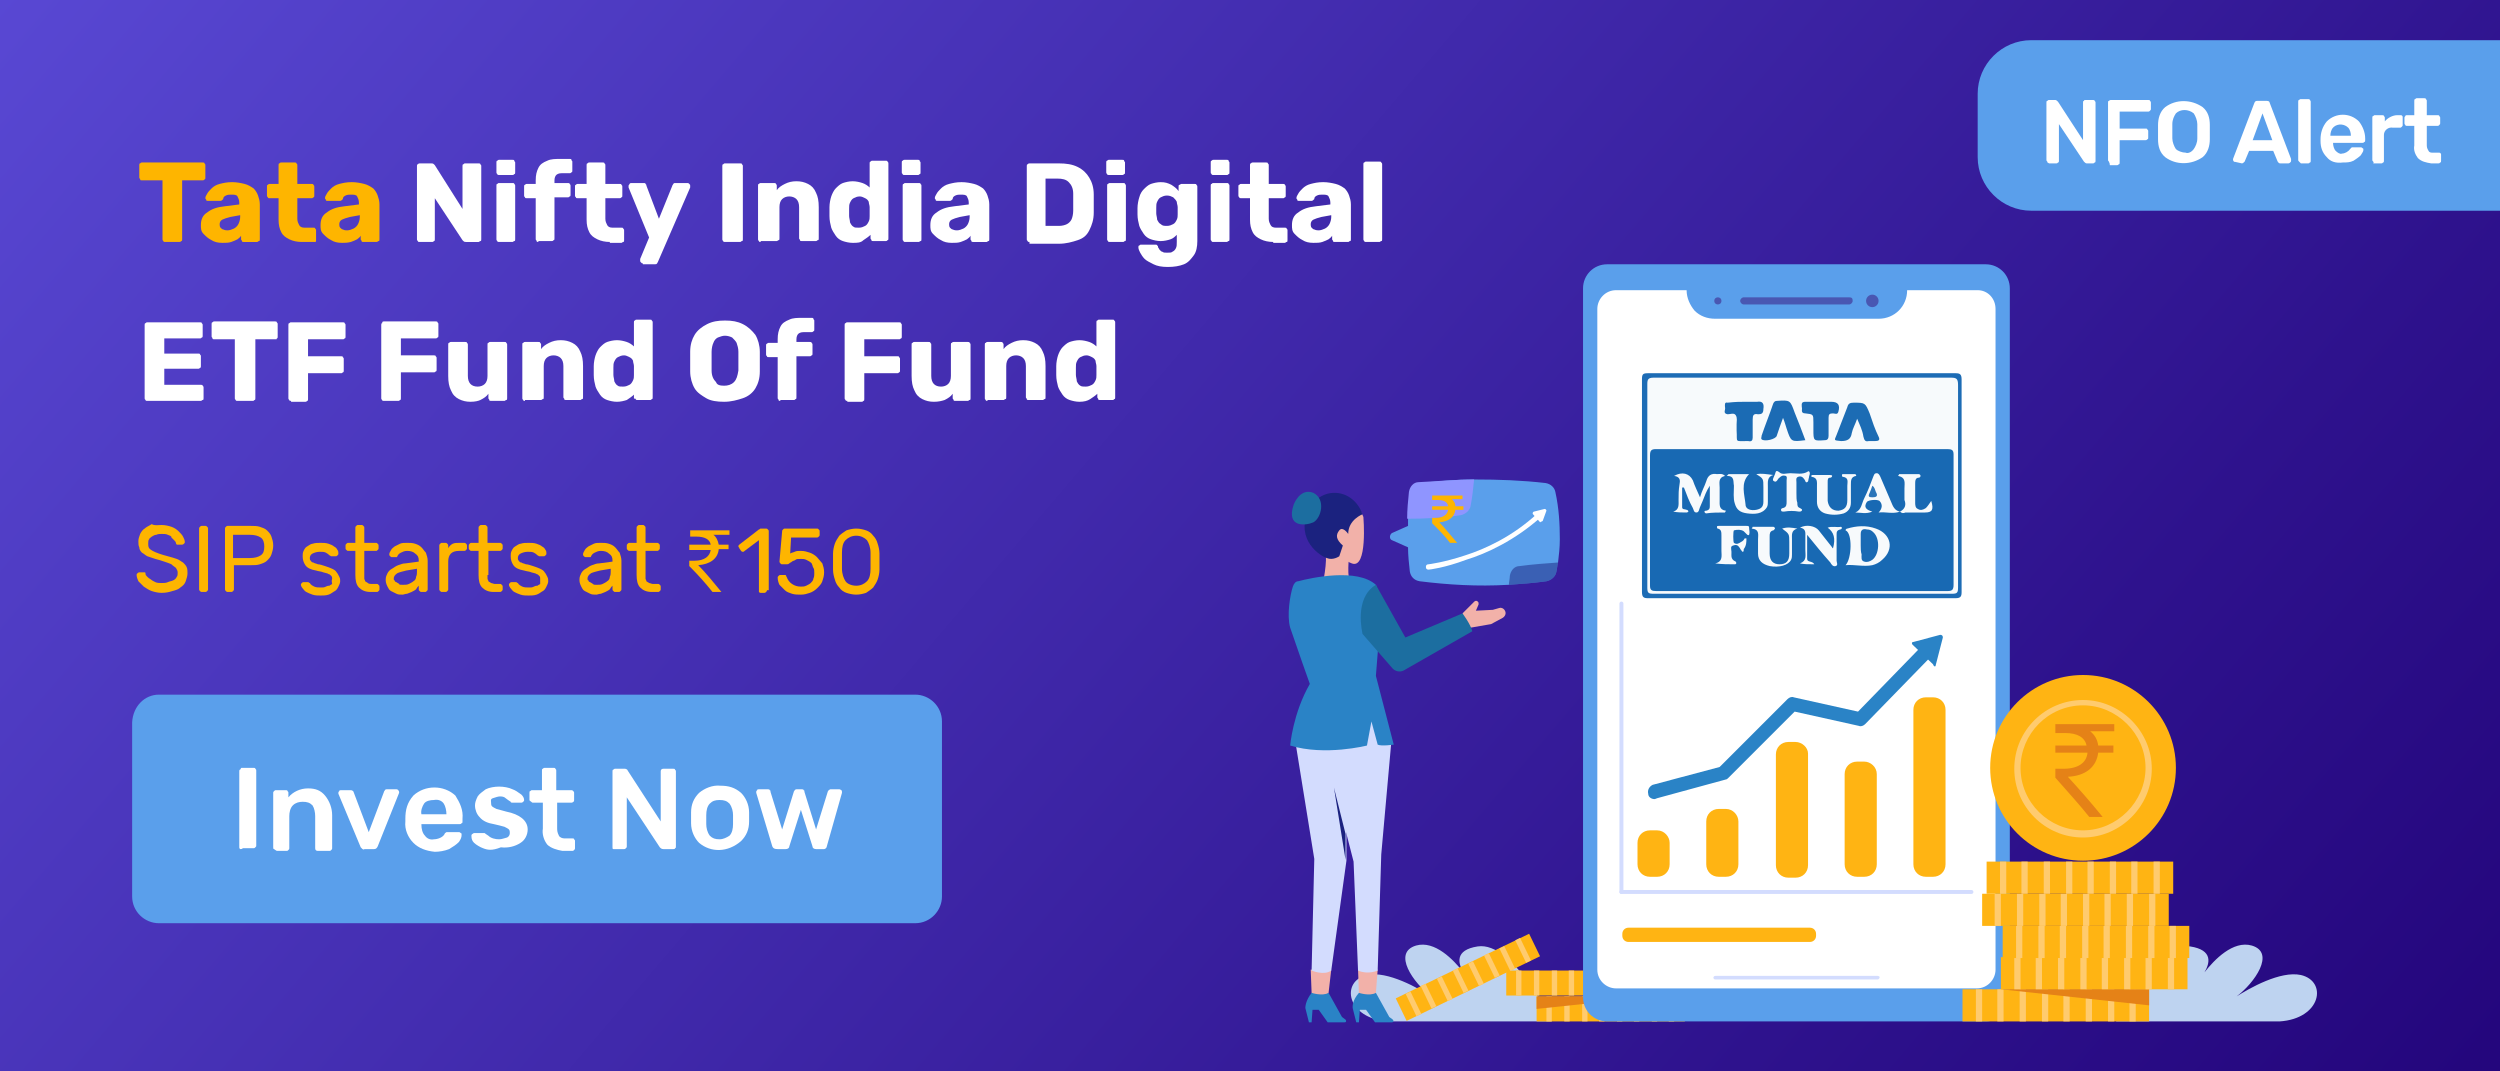<?xml version="1.0" encoding="utf-8"?>
<!-- Generator: Adobe Illustrator 26.0.2, SVG Export Plug-In . SVG Version: 6.00 Build 0)  -->
<svg version="1.1" id="Layer_1" xmlns="http://www.w3.org/2000/svg" xmlns:xlink="http://www.w3.org/1999/xlink" x="0px" y="0px"
	 viewBox="0 0 280 120" style="enable-background:new 0 0 280 120;" xml:space="preserve">
<rect x="0" y="0" width="280" height="120" fill="#333333" stroke="none"/>
<style type="text/css">
	.st0{fill:url(#SVGID_1_);}
	.st1{fill:#5A9FEB;}
	.st2{fill:#FFFFFF;}
	.st3{fill:#FEB500;}
	.st4{fill:none;}
	.st5{fill:#BED3F0;}
	.st6{fill:#FFB413;}
	.st7{fill:#FFCB6E;}
	.st8{fill:#E58217;}
	.st9{fill:#2A83C6;}
	.st10{fill:none;stroke:#D3DCFE;stroke-width:1.588;stroke-linecap:round;stroke-linejoin:round;stroke-miterlimit:10;}
	.st11{fill:#4957B2;}
	.st12{fill:#F2B1A9;}
	.st13{fill:#D3DCFE;}
	.st14{fill:#1B227F;}
	.st15{fill:#1C6EA0;}
	.st16{opacity:0.5;fill:#1B227F;}
	.st17{fill:#8F95FF;}
	.st18{fill:#F7FAFC;}
	.st19{fill:#1D6CB5;}
	.st20{fill:#1869B3;}
	.st21{fill:#1C6CB4;}
	.st22{fill:#1C6BB4;}
	.st23{fill:#1B6BB4;}
	.st24{fill:#F4F8FB;}
	.st25{fill:#1A6AB4;}
	.st26{fill:#2B75B9;}
	.st27{fill:url(#SVGID_00000136390874426125964590000007458715565750674361_);}
	.st28{fill:none;stroke:#D3DCFE;stroke-width:1.022;stroke-linecap:round;stroke-linejoin:round;stroke-miterlimit:10;}
	.st29{fill:url(#SVGID_00000154401755542712037330000011907377374760036505_);}
	.st30{fill:none;stroke:#D3DCFE;stroke-width:0.504;stroke-linecap:round;stroke-linejoin:round;stroke-miterlimit:10;}
	.st31{fill:url(#SVGID_00000107558779027832257060000000079134934105819307_);}
	.st32{fill:none;stroke:#D3DCFE;stroke-width:0.445;stroke-linecap:round;stroke-linejoin:round;stroke-miterlimit:10;}
	.st33{fill:url(#SVGID_00000183967490074893358110000000809098447655278258_);}
	.st34{fill:none;stroke:#D3DCFE;stroke-width:1.353;stroke-linecap:round;stroke-linejoin:round;stroke-miterlimit:10;}
</style>
<linearGradient id="SVGID_1_" gradientUnits="userSpaceOnUse" x1="266.449" y1="208.605" x2="-31.43" y2="-45.318" gradientTransform="matrix(1 0 0 1 0 -28)">
	<stop  offset="0" style="stop-color:#1F0075"/>
	<stop  offset="0.241" style="stop-color:#2E128D"/>
	<stop  offset="0.749" style="stop-color:#5341CA"/>
	<stop  offset="1" style="stop-color:#675AEB"/>
</linearGradient>
<rect x="-1.4" y="-3.5" class="st0" width="285.9" height="155.3"/>
<g>
	<path class="st1" d="M280,23.6h-52.5c-3.3,0-6-2.7-6-6v-7.1c0-3.3,2.7-6,6-6H280l0,0V23.6L280,23.6z"/>
	<path class="st2" d="M229.3,18.1c-0.1-0.1-0.1-0.1-0.1-0.2v-6.4c0-0.1,0-0.2,0.1-0.2c0.1-0.1,0.1-0.1,0.2-0.1h0.7
		c0.1,0,0.2,0.1,0.3,0.2l2.8,4.3v-4.2c0-0.1,0-0.2,0.1-0.2c0-0.1,0.1-0.1,0.2-0.1h0.8c0.1,0,0.2,0,0.2,0.1c0.1,0.1,0.1,0.1,0.1,0.2
		V18c0,0.1,0,0.2-0.1,0.2c-0.1,0.1-0.1,0.1-0.2,0.1h-0.7c-0.1,0-0.2-0.1-0.3-0.2l-2.8-4.2V18c0,0.1,0,0.2-0.1,0.2
		c-0.1,0.1-0.1,0.1-0.2,0.1h-0.8C229.3,18.2,229.3,18.2,229.3,18.1z"/>
	<path class="st2" d="M236.2,18.1c-0.1-0.1-0.1-0.1-0.1-0.2v-6.4c0-0.1,0-0.2,0.1-0.2c0.1-0.1,0.2-0.1,0.2-0.1h4.2
		c0.1,0,0.2,0,0.2,0.1c0.1,0.1,0.1,0.1,0.1,0.2v0.7c0,0.1,0,0.1-0.1,0.2c-0.1,0.1-0.1,0.1-0.2,0.1h-3.2v1.9h2.9c0.1,0,0.2,0,0.2,0.1
		c0.1,0.1,0.1,0.1,0.1,0.2v0.7c0,0.1,0,0.2-0.1,0.2c-0.1,0.1-0.1,0.1-0.2,0.1h-2.9v2.5c0,0.1,0,0.2-0.1,0.2
		c-0.1,0.1-0.1,0.1-0.2,0.1h-0.8C236.3,18.2,236.2,18.2,236.2,18.1z"/>
	<path class="st2" d="M242.5,17.6c-0.6-0.5-0.8-1.2-0.8-2c0-0.2,0-0.5,0-0.8c0-0.3,0-0.7,0-0.8c0-0.7,0.2-1.5,0.8-2
		c1.2-0.9,2.9-0.9,4.2,0c0.6,0.5,0.8,1.2,0.8,2c0,0.4,0,0.7,0,0.8c0,0.2,0,0.4,0,0.8c0,0.7-0.2,1.5-0.8,2
		C245.4,18.5,243.7,18.5,242.5,17.6L242.5,17.6z M245.7,16.7c0.2-0.3,0.4-0.7,0.4-1.2c0-0.4,0-0.7,0-0.8s0-0.4,0-0.8
		c0-0.4-0.2-0.9-0.4-1.2c-0.6-0.5-1.5-0.5-2,0c-0.2,0.3-0.4,0.7-0.4,1.2c0,0.2,0,0.5,0,0.8c0,0.3,0,0.6,0,0.8c0,0.4,0.2,0.9,0.4,1.2
		c0.2,0.2,0.7,0.4,1.1,0.4C245,17.2,245.4,17.1,245.7,16.7L245.7,16.7z"/>
	<path class="st2" d="M250.2,18.1c0,0-0.1-0.1-0.1-0.2v-0.1l2.4-6.3c0.1-0.2,0.2-0.2,0.3-0.2h1.1c0.2,0,0.3,0.1,0.3,0.2l2.4,6.3V18
		c0,0.1,0,0.1-0.1,0.2c0,0-0.1,0.1-0.2,0.1h-0.9c-0.2,0-0.2-0.1-0.3-0.2l-0.5-1.2h-2.7l-0.5,1.2c-0.1,0.1-0.2,0.2-0.3,0.2
		L250.2,18.1C250.3,18.2,250.3,18.1,250.2,18.1z M252.3,15.7h2.2l-1.1-3L252.3,15.7z"/>
	<path class="st2" d="M257.5,18.1c-0.1-0.1-0.1-0.1-0.1-0.2v-6.5c0-0.1,0-0.2,0.1-0.2c0.1-0.1,0.1-0.1,0.2-0.1h0.8
		c0.1,0,0.2,0,0.2,0.1c0.1,0.1,0.1,0.1,0.1,0.2V18c0,0.1,0,0.2-0.1,0.2c-0.1,0.1-0.1,0.1-0.2,0.1h-0.8
		C257.6,18.2,257.5,18.1,257.5,18.1z"/>
	<path class="st2" d="M260.6,17.6c-0.5-0.5-0.7-1.1-0.7-1.8v-0.2c0-0.7,0.2-1.4,0.7-2c1-1,2.6-1,3.6,0c0.4,0.5,0.7,1.2,0.7,1.9v0.2
		c0,0.1,0,0.2-0.1,0.2c-0.1,0.1-0.1,0.1-0.2,0.1h-3.3V16c0,0.3,0.1,0.7,0.3,0.9c0.2,0.2,0.5,0.4,0.7,0.3c0.3,0,0.7-0.2,0.9-0.5
		c0.1-0.1,0.1-0.1,0.2-0.2c0.1,0,0.1,0,0.2,0h0.8c0.1,0,0.1,0,0.2,0.1c0.1,0,0.1,0.1,0.1,0.2c0,0.2-0.2,0.4-0.3,0.6
		c-0.2,0.2-0.5,0.4-0.8,0.6c-0.4,0.2-0.8,0.2-1.2,0.2C261.6,18.3,261,18.1,260.6,17.6z M263.3,15.2L263.3,15.2
		c0-0.3-0.1-0.7-0.3-0.9c-0.4-0.4-1.1-0.5-1.6-0.1c0,0,0,0-0.1,0.1c-0.2,0.2-0.3,0.6-0.3,0.9l0,0H263.3z"/>
	<path class="st2" d="M265.8,18.1c-0.1-0.1-0.1-0.1-0.1-0.2v-4.7c0-0.1,0-0.2,0.1-0.2c0.1-0.1,0.1-0.1,0.2-0.1h0.8
		c0.1,0,0.2,0,0.2,0.1c0.1,0.1,0.1,0.1,0.1,0.2v0.4c0.3-0.4,0.9-0.7,1.4-0.7h0.4c0.1,0,0.2,0.1,0.2,0.2l0,0V14c0,0.1,0,0.1-0.1,0.2
		c-0.1,0.1-0.1,0.1-0.2,0.1H268c-0.5-0.1-1,0.3-1,0.8c0,0.1,0,0.1,0,0.2v2.7c0,0.1,0,0.2-0.1,0.2c-0.1,0.1-0.1,0.1-0.2,0.1H265.8
		C265.9,18.2,265.8,18.1,265.8,18.1z"/>
	<path class="st2" d="M270.8,17.7c-0.3-0.4-0.5-0.9-0.4-1.4v-2.2h-0.8c-0.1,0-0.2,0-0.2-0.1c-0.1-0.1-0.1-0.1-0.1-0.2v-0.6
		c0-0.1,0-0.1,0.1-0.2c0-0.1,0.1-0.1,0.2-0.1h0.8v-1.6c0-0.1,0-0.2,0.1-0.2c0.1-0.1,0.1-0.1,0.2-0.1h0.8c0.1,0,0.2,0,0.2,0.1
		c0.1,0.1,0.1,0.1,0.1,0.2v1.6h1.2c0.1,0,0.2,0,0.2,0.1c0.1,0.1,0.1,0.1,0.1,0.2v0.6c0,0.1,0,0.1-0.1,0.2c-0.1,0.1-0.1,0.1-0.2,0.1
		h-1.2v2.1c0,0.2,0,0.4,0.2,0.7c0.1,0.2,0.3,0.2,0.5,0.2h0.7c0.1,0,0.2,0.1,0.2,0.2l0,0V18c0,0.1,0,0.2-0.1,0.2
		c-0.1,0.1-0.1,0.1-0.2,0.1h-0.8C271.7,18.2,271.2,18.1,270.8,17.7z"/>
</g>
<g>
	<path class="st1" d="M17.8,77.8h84.7c1.6,0,3,1.3,3,3v19.6c0,1.6-1.3,3-3,3H17.8c-1.6,0-3-1.3-3-3V80.9
		C14.9,79.1,16.2,77.8,17.8,77.8z"/>
	<g>
		<path class="st2" d="M26.9,95.1c-0.1-0.1-0.1-0.1-0.1-0.2v-8.5c0-0.1,0-0.2,0.1-0.2C27,86,27,86,27.1,86h1.3c0.1,0,0.2,0,0.2,0.1
			c0.1,0.1,0.1,0.1,0.1,0.2v8.4c0,0.1,0,0.1-0.1,0.2c-0.1,0.1-0.1,0.1-0.2,0.1h-1.2C27.1,95.1,27,95.1,26.9,95.1z"/>
		<path class="st2" d="M30.7,95.1c-0.1,0-0.1-0.1-0.1-0.2v-6.1c0-0.1,0-0.1,0.1-0.2s0.1-0.1,0.2-0.1H32c0.1,0,0.2,0,0.2,0.1
			c0.1,0.1,0.1,0.1,0.1,0.2v0.5c0.5-0.6,1.3-1,2.2-1c0.8,0,1.4,0.2,1.9,0.8c0.5,0.6,0.8,1.4,0.8,2.2v3.7c0,0.1,0,0.1-0.1,0.2
			c-0.1,0.1-0.1,0.1-0.2,0.1h-1.3c-0.2,0-0.3-0.1-0.3-0.3v-3.6c0-0.4-0.1-0.9-0.3-1.2c-0.3-0.3-0.6-0.4-1.1-0.4
			c-0.4,0-0.8,0.1-1.1,0.4c-0.3,0.3-0.4,0.8-0.4,1.2v3.6c0,0.1,0,0.1-0.1,0.2s-0.1,0.1-0.2,0.1h-1.1C30.8,95.2,30.7,95.1,30.7,95.1z
			"/>
		<path class="st2" d="M40.6,95.1c-0.1-0.1-0.1-0.1-0.2-0.2l-2.5-6v-0.1c0-0.1,0-0.1,0.1-0.2c0-0.1,0.1-0.1,0.2-0.1h1.1
			c0.1,0,0.3,0.1,0.3,0.2l1.7,4.5l1.7-4.5c0-0.1,0.1-0.1,0.1-0.2c0.1-0.1,0.1-0.1,0.2-0.1h1.1c0.1,0,0.1,0,0.2,0.1
			c0,0,0.1,0.1,0.1,0.2v0.1l-2.4,6c-0.1,0.2-0.2,0.3-0.4,0.3h-1.1C40.8,95.2,40.6,95.1,40.6,95.1z"/>
		<path class="st2" d="M46.3,94.4c-0.6-0.6-1-1.5-0.9-2.4v-0.3c0-1,0.2-1.8,0.9-2.6c1.3-1.2,3.4-1.2,4.7,0c0.5,0.8,0.9,1.6,0.8,2.6
			V92c0,0.1,0,0.2-0.1,0.2c-0.1,0.1-0.1,0.1-0.2,0.1h-4.3v0.1c0,0.4,0.1,0.9,0.4,1.2c0.2,0.3,0.6,0.5,1,0.4c0.4,0,1-0.2,1.2-0.6
			c0-0.1,0.1-0.1,0.2-0.2c0.1,0,0.1,0,0.2,0h1.2c0.1,0,0.1,0,0.2,0.1c0.1,0,0.1,0.1,0.1,0.2c0,0.3-0.1,0.5-0.3,0.8
			c-0.3,0.3-0.6,0.5-1.1,0.8c-0.5,0.2-1.1,0.3-1.6,0.3C47.7,95.3,46.9,95,46.3,94.4z M50,91.2L50,91.2c0-0.4-0.1-0.9-0.3-1.2
			c-0.2-0.3-0.6-0.5-1.1-0.4c-0.4,0-0.9,0.1-1.1,0.4c-0.2,0.3-0.4,0.8-0.3,1.2l0,0H50z"/>
		<path class="st2" d="M54.1,95c-0.3-0.1-0.8-0.4-1-0.6c-0.2-0.2-0.3-0.4-0.3-0.8c0-0.1,0-0.1,0.1-0.2c0.1,0,0.1-0.1,0.2-0.1h1.1
			c0.1,0,0.1,0,0.2,0.1l0.3,0.2c0.3,0.3,0.8,0.4,1.2,0.4c0.3,0,0.5-0.1,0.9-0.2c0.2-0.1,0.3-0.3,0.3-0.5c0-0.1,0-0.3-0.1-0.4
			s-0.3-0.2-0.5-0.3c-0.3-0.1-0.8-0.2-1.2-0.3c-0.6-0.1-1.2-0.3-1.6-0.8c-0.3-0.3-0.5-0.8-0.5-1.3c0-0.3,0.1-0.6,0.3-1
			c0.2-0.3,0.5-0.5,0.9-0.8c0.4-0.2,1-0.3,1.5-0.3s1.1,0.1,1.5,0.3c0.3,0.1,0.6,0.3,1,0.6c0.2,0.2,0.3,0.4,0.3,0.6
			c0,0.1,0,0.1-0.1,0.2c0,0-0.1,0.1-0.2,0.1h-1c-0.1,0-0.2,0-0.2-0.1l-0.3-0.2c-0.1-0.1-0.3-0.2-0.4-0.3c-0.2-0.1-0.4-0.1-0.5-0.1
			c-0.2,0-0.5,0.1-0.8,0.2s-0.2,0.3-0.2,0.5c0,0.1,0,0.3,0.1,0.4c0.1,0.1,0.3,0.2,0.5,0.3c0.3,0.1,0.8,0.2,1.1,0.3
			c1.5,0.3,2.4,1,2.4,2c0,0.6-0.3,1.2-0.8,1.5c-0.6,0.4-1.4,0.6-2.2,0.5C55.1,95.3,54.6,95.2,54.1,95z"/>
		<path class="st2" d="M61.3,94.6c-0.4-0.5-0.6-1.2-0.5-1.8v-2.9h-1.1c-0.1,0-0.1,0-0.2-0.1c-0.1-0.1-0.2-0.1-0.2-0.2v-0.8
			c0-0.1,0-0.2,0.1-0.2c0.1-0.1,0.1-0.1,0.2-0.1h1.1v-2.2c0-0.1,0-0.2,0.1-0.2c0.1-0.1,0.1-0.1,0.2-0.1H62c0.1,0,0.2,0,0.2,0.1
			c0.1,0.1,0.1,0.1,0.1,0.2v2.2H64c0.1,0,0.1,0,0.2,0.1s0.1,0.1,0.1,0.2v0.8c0,0.1,0,0.2-0.1,0.2c-0.1,0.1-0.1,0.1-0.2,0.1h-1.6v2.8
			c0,0.3,0,0.5,0.2,0.9c0.1,0.2,0.4,0.3,0.6,0.3h0.9c0.1,0,0.2,0,0.2,0.1c0.1,0.1,0.1,0.1,0.1,0.2V95c0,0.1,0,0.1-0.1,0.2
			s-0.1,0.1-0.2,0.1H63C62.4,95.2,61.7,95,61.3,94.6z"/>
		<path class="st2" d="M68.7,95.1c-0.1,0-0.1-0.1-0.1-0.2v-8.5c0-0.1,0-0.2,0.1-0.2c0.1-0.1,0.1-0.1,0.2-0.1H70
			c0.1,0,0.3,0.1,0.3,0.2L74,92v-5.6c0-0.2,0.1-0.3,0.3-0.3l0,0h1.1c0.1,0,0.2,0,0.2,0.1c0.1,0.1,0.1,0.1,0.1,0.2v8.4
			c0,0.1,0,0.2-0.1,0.2c0,0.1-0.1,0.1-0.2,0.1h-1.1c-0.2,0-0.3-0.1-0.4-0.2l-3.7-5.6v5.5c0,0.1,0,0.1-0.1,0.2s-0.1,0.1-0.2,0.1h-1.1
			C68.8,95.1,68.8,95.1,68.7,95.1z"/>
		<path class="st2" d="M78.3,94.4c-0.5-0.5-0.9-1.3-0.9-2.2v-1.2c0-0.9,0.3-1.6,0.9-2.2c0.6-0.5,1.5-0.9,2.4-0.8
			c0.9,0,1.6,0.2,2.3,0.8c0.5,0.5,0.9,1.3,0.9,2.2c0,0.1,0,0.3,0,0.5s0,0.4,0,0.5c0,0.9-0.3,1.6-0.9,2.2
			C81.5,95.5,79.6,95.5,78.3,94.4L78.3,94.4z M81.7,93.6c0.3-0.3,0.4-0.8,0.4-1.3c0-0.1,0-0.2,0-0.5c0-0.3,0-0.4,0-0.5
			c0-0.4-0.1-0.9-0.4-1.3c-0.3-0.3-0.6-0.4-1.1-0.4s-0.8,0.1-1.1,0.4c-0.3,0.3-0.4,0.8-0.4,1.3v1c0,0.4,0.1,0.9,0.4,1.3
			c0.3,0.3,0.6,0.4,1.1,0.4C81,94,81.4,93.8,81.7,93.6z"/>
		<path class="st2" d="M86.5,94.8l-1.8-6v-0.1c0-0.1,0-0.1,0.1-0.2c0-0.1,0.1-0.1,0.2-0.1h1c0.1,0,0.2,0,0.2,0.1
			c0.1,0,0.1,0.1,0.1,0.2l1.3,4.2l1.3-4.2c0-0.1,0.1-0.1,0.1-0.2c0.1-0.1,0.2-0.1,0.2-0.1h0.6c0.1,0,0.2,0,0.2,0.1
			c0.1,0,0.1,0.1,0.1,0.2l1.3,4.2l1.3-4.2c0-0.1,0.1-0.1,0.1-0.2c0.1,0,0.1-0.1,0.2-0.1h1c0.1,0,0.1,0,0.2,0.1
			c0.1,0,0.1,0.1,0.1,0.2v0.1l-1.7,6c0,0.1-0.1,0.2-0.1,0.2c-0.1,0.1-0.2,0.1-0.2,0.1h-0.9c-0.2,0-0.4-0.1-0.4-0.3l-1.3-4.1
			l-1.3,4.1c0,0.2-0.2,0.3-0.4,0.3h-0.9C86.7,95.1,86.6,95,86.5,94.8z"/>
	</g>
</g>
<g>
	<path class="st3" d="M18.5,27.1c-0.1,0-0.2,0-0.2-0.1c-0.1-0.1-0.1-0.1-0.1-0.2v-6.6h-2.3c-0.1,0-0.2,0-0.2-0.1s-0.1-0.1-0.1-0.2
		v-1.4c0-0.1,0-0.2,0.1-0.2c0.1-0.1,0.1-0.1,0.2-0.1h6.8c0.1,0,0.2,0,0.2,0.1c0.1,0.1,0.1,0.1,0.1,0.2v1.4c0,0.1,0,0.2-0.1,0.2
		c-0.1,0.1-0.1,0.1-0.2,0.1h-2.3v6.6c0,0.1,0,0.2-0.1,0.2c-0.1,0.1-0.1,0.1-0.2,0.1H18.5z"/>
	<path class="st3" d="M24.9,27.2c-0.5,0-0.9-0.1-1.2-0.3c-0.4-0.2-0.6-0.4-0.9-0.7s-0.3-0.6-0.3-1c0-0.6,0.2-1.1,0.7-1.4
		c0.5-0.4,1.1-0.6,2-0.7l1.6-0.2v-0.2c0-0.3-0.1-0.5-0.2-0.7c-0.1-0.2-0.4-0.2-0.7-0.2c-0.2,0-0.4,0-0.6,0.1s-0.3,0.2-0.3,0.4
		c-0.1,0.1-0.2,0.2-0.3,0.2h-1.4c-0.1,0-0.2,0-0.2-0.1S23,22.3,23,22.2c0-0.2,0.1-0.3,0.2-0.5c0.1-0.2,0.3-0.4,0.5-0.6
		c0.2-0.2,0.5-0.4,0.9-0.5c0.4-0.1,0.8-0.2,1.4-0.2c0.5,0,1,0.1,1.4,0.2c0.4,0.1,0.7,0.3,1,0.5c0.2,0.2,0.4,0.5,0.5,0.8
		c0.1,0.3,0.2,0.6,0.2,1v3.9c0,0.1,0,0.2-0.1,0.2s-0.1,0.1-0.2,0.1h-1.5c-0.1,0-0.2,0-0.2-0.1s-0.1-0.1-0.1-0.2v-0.4
		c-0.1,0.2-0.3,0.3-0.4,0.4c-0.2,0.1-0.4,0.2-0.7,0.3C25.6,27.2,25.3,27.2,24.9,27.2z M25.5,25.8c0.2,0,0.5-0.1,0.7-0.2
		c0.2-0.1,0.4-0.3,0.5-0.5c0.1-0.2,0.2-0.5,0.2-0.8v-0.2l-1.1,0.2c-0.4,0.1-0.7,0.2-0.9,0.3c-0.2,0.1-0.3,0.3-0.3,0.5
		c0,0.1,0,0.3,0.1,0.4s0.2,0.2,0.3,0.2C25.2,25.8,25.4,25.8,25.5,25.8z"/>
	<path class="st3" d="M33.8,27.1c-0.5,0-1-0.1-1.4-0.3c-0.4-0.2-0.7-0.4-0.9-0.8c-0.2-0.4-0.3-0.8-0.3-1.4v-2.4h-1
		c-0.1,0-0.2,0-0.2-0.1c-0.1-0.1-0.1-0.1-0.1-0.2v-1c0-0.1,0-0.2,0.1-0.2c0.1-0.1,0.1-0.1,0.2-0.1h1v-2.1c0-0.1,0-0.2,0.1-0.2
		c0.1-0.1,0.1-0.1,0.2-0.1h1.5c0.1,0,0.2,0,0.2,0.1c0.1,0.1,0.1,0.1,0.1,0.2v2.1h1.6c0.1,0,0.2,0,0.2,0.1c0.1,0.1,0.1,0.1,0.1,0.2v1
		c0,0.1,0,0.2-0.1,0.2c-0.1,0.1-0.1,0.1-0.2,0.1h-1.6v2.3c0,0.3,0.1,0.5,0.2,0.7c0.1,0.2,0.3,0.3,0.6,0.3h1c0.1,0,0.2,0,0.2,0.1
		c0.1,0.1,0.1,0.1,0.1,0.2v1.1c0,0.1,0,0.2-0.1,0.2S35,27.1,35,27.1H33.8z"/>
	<path class="st3" d="M38.3,27.2c-0.5,0-0.9-0.1-1.2-0.3c-0.4-0.2-0.6-0.4-0.9-0.7s-0.3-0.6-0.3-1c0-0.6,0.2-1.1,0.7-1.4
		c0.5-0.4,1.1-0.6,2-0.7l1.6-0.2v-0.2c0-0.3-0.1-0.5-0.2-0.7c-0.1-0.2-0.4-0.2-0.7-0.2c-0.2,0-0.4,0-0.6,0.1s-0.3,0.2-0.3,0.4
		c-0.1,0.1-0.2,0.2-0.3,0.2h-1.4c-0.1,0-0.2,0-0.2-0.1s-0.1-0.1-0.1-0.2c0-0.2,0.1-0.3,0.2-0.5c0.1-0.2,0.3-0.4,0.5-0.6
		c0.2-0.2,0.5-0.4,0.9-0.5c0.4-0.1,0.8-0.2,1.4-0.2c0.5,0,1,0.1,1.4,0.2c0.4,0.1,0.7,0.3,1,0.5c0.2,0.2,0.4,0.5,0.5,0.8
		c0.1,0.3,0.2,0.6,0.2,1v3.9c0,0.1,0,0.2-0.1,0.2s-0.1,0.1-0.2,0.1h-1.5c-0.1,0-0.2,0-0.2-0.1s-0.1-0.1-0.1-0.2v-0.4
		c-0.1,0.2-0.3,0.3-0.4,0.4c-0.2,0.1-0.4,0.2-0.7,0.3C38.9,27.2,38.6,27.2,38.3,27.2z M38.9,25.8c0.2,0,0.5-0.1,0.7-0.2
		c0.2-0.1,0.4-0.3,0.5-0.5c0.1-0.2,0.2-0.5,0.2-0.8v-0.2l-1.1,0.2c-0.4,0.1-0.7,0.2-0.9,0.3c-0.2,0.1-0.3,0.3-0.3,0.5
		c0,0.1,0,0.3,0.1,0.4s0.2,0.2,0.3,0.2C38.6,25.8,38.7,25.8,38.9,25.8z"/>
	<path class="st2" d="M47,27.1c-0.1,0-0.2,0-0.2-0.1c-0.1-0.1-0.1-0.1-0.1-0.2v-8.2c0-0.1,0-0.2,0.1-0.2c0.1-0.1,0.1-0.1,0.2-0.1
		h1.3c0.1,0,0.2,0,0.3,0.1s0.1,0.1,0.1,0.1l3.1,4.9v-4.8c0-0.1,0-0.2,0.1-0.2c0.1-0.1,0.1-0.1,0.2-0.1h1.5c0.1,0,0.2,0,0.2,0.1
		c0.1,0.1,0.1,0.1,0.1,0.2v8.2c0,0.1,0,0.2-0.1,0.2s-0.1,0.1-0.2,0.1h-1.4c-0.1,0-0.2,0-0.3-0.1s-0.1-0.1-0.1-0.1l-3.1-4.7v4.6
		c0,0.1,0,0.2-0.1,0.2c-0.1,0.1-0.1,0.1-0.2,0.1H47z"/>
	<path class="st2" d="M55.9,19.6c-0.1,0-0.2,0-0.2-0.1c-0.1-0.1-0.1-0.1-0.1-0.2v-1.1c0-0.1,0-0.2,0.1-0.2c0.1-0.1,0.1-0.1,0.2-0.1
		h1.5c0.1,0,0.2,0,0.2,0.1s0.1,0.1,0.1,0.2v1.1c0,0.1,0,0.2-0.1,0.2c-0.1,0.1-0.1,0.1-0.2,0.1H55.9z M55.9,27.1
		c-0.1,0-0.2,0-0.2-0.1c-0.1-0.1-0.1-0.1-0.1-0.2v-6c0-0.1,0-0.2,0.1-0.2c0.1-0.1,0.1-0.1,0.2-0.1h1.5c0.1,0,0.2,0,0.2,0.1
		c0.1,0.1,0.1,0.1,0.1,0.2v6c0,0.1,0,0.2-0.1,0.2s-0.1,0.1-0.2,0.1H55.9z"/>
	<path class="st2" d="M60.3,27.1c-0.1,0-0.2,0-0.2-0.1S60,26.9,60,26.8v-4.6h-1c-0.1,0-0.2,0-0.2-0.1c-0.1-0.1-0.1-0.1-0.1-0.2v-1
		c0-0.1,0-0.2,0.1-0.2c0.1-0.1,0.1-0.1,0.2-0.1h1v-0.4c0-0.6,0.1-1,0.3-1.4c0.2-0.4,0.5-0.6,1-0.8c0.4-0.2,0.9-0.2,1.5-0.2h1
		c0.1,0,0.2,0,0.2,0.1s0.1,0.1,0.1,0.2v1c0,0.1,0,0.2-0.1,0.2c-0.1,0.1-0.1,0.1-0.2,0.1h-0.9c-0.3,0-0.5,0.1-0.6,0.2
		c-0.1,0.1-0.2,0.3-0.2,0.6v0.3h1.5c0.1,0,0.2,0,0.2,0.1c0.1,0.1,0.1,0.1,0.1,0.2v1c0,0.1,0,0.2-0.1,0.2c-0.1,0.1-0.1,0.1-0.2,0.1
		h-1.5v4.6c0,0.1,0,0.2-0.1,0.2c-0.1,0.1-0.1,0.1-0.2,0.1H60.3z"/>
	<path class="st2" d="M68.3,27.1c-0.5,0-1-0.1-1.4-0.3c-0.4-0.2-0.7-0.4-0.9-0.8c-0.2-0.4-0.3-0.8-0.3-1.4v-2.4h-1
		c-0.1,0-0.2,0-0.2-0.1c-0.1-0.1-0.1-0.1-0.1-0.2v-1c0-0.1,0-0.2,0.1-0.2c0.1-0.1,0.1-0.1,0.2-0.1h1v-2.1c0-0.1,0-0.2,0.1-0.2
		c0.1-0.1,0.1-0.1,0.2-0.1h1.5c0.1,0,0.2,0,0.2,0.1c0.1,0.1,0.1,0.1,0.1,0.2v2.1h1.6c0.1,0,0.2,0,0.2,0.1c0.1,0.1,0.1,0.1,0.1,0.2v1
		c0,0.1,0,0.2-0.1,0.2c-0.1,0.1-0.1,0.1-0.2,0.1h-1.6v2.3c0,0.3,0.1,0.5,0.2,0.7c0.1,0.2,0.3,0.3,0.6,0.3h1c0.1,0,0.2,0,0.2,0.1
		c0.1,0.1,0.1,0.1,0.1,0.2v1.1c0,0.1,0,0.2-0.1,0.2s-0.1,0.1-0.2,0.1H68.3z"/>
	<path class="st2" d="M72,29.5c-0.1,0-0.1,0-0.2-0.1s-0.1-0.1-0.1-0.2c0,0,0,0,0-0.1c0,0,0-0.1,0-0.1l1-2.4L70.4,21
		c0-0.1,0-0.1,0-0.2c0-0.1,0.1-0.1,0.1-0.2c0.1-0.1,0.1-0.1,0.2-0.1h1.4c0.1,0,0.2,0,0.2,0.1c0.1,0.1,0.1,0.1,0.1,0.2l1.4,3.7
		l1.5-3.7c0-0.1,0.1-0.1,0.1-0.2c0.1-0.1,0.1-0.1,0.2-0.1h1.4c0.1,0,0.1,0,0.2,0.1c0.1,0.1,0.1,0.1,0.1,0.2c0,0,0,0.1,0,0.2
		l-3.6,8.3c0,0.1-0.1,0.1-0.1,0.2c-0.1,0.1-0.1,0.1-0.3,0.1H72z"/>
	<path class="st2" d="M81.2,27.1c-0.1,0-0.2,0-0.2-0.1c-0.1-0.1-0.1-0.1-0.1-0.2v-8.2c0-0.1,0-0.2,0.1-0.2c0.1-0.1,0.1-0.1,0.2-0.1
		h1.7c0.1,0,0.2,0,0.2,0.1c0.1,0.1,0.1,0.1,0.1,0.2v8.2c0,0.1,0,0.2-0.1,0.2s-0.1,0.1-0.2,0.1H81.2z"/>
	<path class="st2" d="M85.2,27.1c-0.1,0-0.2,0-0.2-0.1c-0.1-0.1-0.1-0.1-0.1-0.2v-6c0-0.1,0-0.2,0.1-0.2c0.1-0.1,0.1-0.1,0.2-0.1
		h1.5c0.1,0,0.2,0,0.2,0.1c0.1,0.1,0.1,0.1,0.1,0.2v0.5c0.2-0.3,0.5-0.5,0.9-0.7c0.4-0.2,0.8-0.3,1.3-0.3c0.5,0,0.9,0.1,1.3,0.3
		c0.4,0.2,0.7,0.5,0.9,1c0.2,0.4,0.3,0.9,0.3,1.6v3.5c0,0.1,0,0.2-0.1,0.2s-0.1,0.1-0.2,0.1h-1.6c-0.1,0-0.2,0-0.2-0.1
		s-0.1-0.1-0.1-0.2v-3.5c0-0.4-0.1-0.7-0.3-0.9c-0.2-0.2-0.5-0.3-0.8-0.3c-0.3,0-0.6,0.1-0.8,0.3s-0.3,0.5-0.3,0.9v3.5
		c0,0.1,0,0.2-0.1,0.2s-0.1,0.1-0.2,0.1H85.2z"/>
	<path class="st2" d="M95.5,27.2c-0.4,0-0.8-0.1-1.1-0.2c-0.3-0.1-0.6-0.3-0.8-0.6s-0.4-0.6-0.5-0.9c-0.1-0.4-0.2-0.8-0.2-1.3
		c0-0.2,0-0.3,0-0.5s0-0.3,0-0.5c0-0.4,0.1-0.9,0.2-1.2s0.3-0.7,0.5-0.9s0.5-0.5,0.8-0.6c0.3-0.1,0.7-0.2,1.1-0.2
		c0.4,0,0.8,0.1,1.1,0.2c0.3,0.1,0.6,0.3,0.8,0.5v-2.7c0-0.1,0-0.2,0.1-0.2c0.1-0.1,0.1-0.1,0.2-0.1h1.5c0.1,0,0.2,0,0.2,0.1
		c0.1,0.1,0.1,0.1,0.1,0.2v8.4c0,0.1,0,0.2-0.1,0.2c-0.1,0.1-0.1,0.1-0.2,0.1h-1.4c-0.1,0-0.2,0-0.2-0.1s-0.1-0.1-0.1-0.2v-0.4
		c-0.2,0.2-0.5,0.4-0.8,0.6C96.4,27.2,96,27.2,95.5,27.2z M96.2,25.5c0.3,0,0.5-0.1,0.7-0.2c0.2-0.1,0.3-0.3,0.4-0.5
		c0.1-0.2,0.1-0.4,0.1-0.6c0-0.2,0-0.3,0-0.5c0-0.2,0-0.3,0-0.5c0-0.2-0.1-0.4-0.1-0.6c-0.1-0.2-0.2-0.3-0.4-0.4
		c-0.2-0.1-0.4-0.2-0.6-0.2c-0.3,0-0.5,0.1-0.7,0.2c-0.2,0.1-0.3,0.3-0.4,0.5c-0.1,0.2-0.1,0.4-0.1,0.7c0,0.3,0,0.5,0,0.8
		c0,0.2,0.1,0.5,0.1,0.7c0.1,0.2,0.2,0.4,0.4,0.5C95.7,25.5,95.9,25.5,96.2,25.5z"/>
	<path class="st2" d="M101.3,19.6c-0.1,0-0.2,0-0.2-0.1c-0.1-0.1-0.1-0.1-0.1-0.2v-1.1c0-0.1,0-0.2,0.1-0.2c0.1-0.1,0.1-0.1,0.2-0.1
		h1.5c0.1,0,0.2,0,0.2,0.1s0.1,0.1,0.1,0.2v1.1c0,0.1,0,0.2-0.1,0.2c-0.1,0.1-0.1,0.1-0.2,0.1H101.3z M101.4,27.1
		c-0.1,0-0.2,0-0.2-0.1c-0.1-0.1-0.1-0.1-0.1-0.2v-6c0-0.1,0-0.2,0.1-0.2c0.1-0.1,0.1-0.1,0.2-0.1h1.5c0.1,0,0.2,0,0.2,0.1
		c0.1,0.1,0.1,0.1,0.1,0.2v6c0,0.1,0,0.2-0.1,0.2s-0.1,0.1-0.2,0.1H101.4z"/>
	<path class="st2" d="M106.6,27.2c-0.5,0-0.9-0.1-1.2-0.3c-0.4-0.2-0.6-0.4-0.9-0.7s-0.3-0.6-0.3-1c0-0.6,0.2-1.1,0.7-1.4
		c0.5-0.4,1.1-0.6,2-0.7l1.6-0.2v-0.2c0-0.3-0.1-0.5-0.2-0.7c-0.1-0.2-0.4-0.2-0.7-0.2c-0.2,0-0.4,0-0.6,0.1s-0.3,0.2-0.3,0.4
		c-0.1,0.1-0.2,0.2-0.3,0.2H105c-0.1,0-0.2,0-0.2-0.1s-0.1-0.1-0.1-0.2c0-0.2,0.1-0.3,0.2-0.5c0.1-0.2,0.3-0.4,0.5-0.6
		c0.2-0.2,0.5-0.4,0.9-0.5c0.4-0.1,0.8-0.2,1.4-0.2c0.5,0,1,0.1,1.4,0.2c0.4,0.1,0.7,0.3,1,0.5c0.2,0.2,0.4,0.5,0.5,0.8
		c0.1,0.3,0.2,0.6,0.2,1v3.9c0,0.1,0,0.2-0.1,0.2s-0.1,0.1-0.2,0.1h-1.5c-0.1,0-0.2,0-0.2-0.1s-0.1-0.1-0.1-0.2v-0.4
		c-0.1,0.2-0.3,0.3-0.4,0.4c-0.2,0.1-0.4,0.2-0.7,0.3C107.3,27.2,107,27.2,106.6,27.2z M107.2,25.8c0.2,0,0.5-0.1,0.7-0.2
		c0.2-0.1,0.4-0.3,0.5-0.5c0.1-0.2,0.2-0.5,0.2-0.8v-0.2l-1.1,0.2c-0.4,0.1-0.7,0.2-0.9,0.3c-0.2,0.1-0.3,0.3-0.3,0.5
		c0,0.1,0,0.3,0.1,0.4s0.2,0.2,0.3,0.2C106.9,25.8,107.1,25.8,107.2,25.8z"/>
	<path class="st2" d="M115.3,27.1c-0.1,0-0.2,0-0.2-0.1c-0.1-0.1-0.1-0.1-0.1-0.2v-8.2c0-0.1,0-0.2,0.1-0.2c0.1-0.1,0.1-0.1,0.2-0.1
		h3.3c0.8,0,1.5,0.1,2.1,0.4s1,0.7,1.3,1.2s0.5,1.1,0.5,1.9c0,0.4,0,0.7,0,1s0,0.6,0,1c0,0.8-0.2,1.4-0.5,2s-0.7,0.9-1.3,1.1
		c-0.6,0.2-1.3,0.4-2.1,0.4H115.3z M117.3,25.3h1.3c0.4,0,0.7-0.1,0.9-0.2s0.4-0.3,0.5-0.5s0.2-0.6,0.2-1c0-0.2,0-0.5,0-0.7
		c0-0.2,0-0.4,0-0.6c0-0.2,0-0.4,0-0.6c0-0.6-0.2-1-0.5-1.3c-0.3-0.3-0.7-0.4-1.3-0.4h-1.3V25.3z"/>
	<path class="st2" d="M124.2,19.6c-0.1,0-0.2,0-0.2-0.1c-0.1-0.1-0.1-0.1-0.1-0.2v-1.1c0-0.1,0-0.2,0.1-0.2c0.1-0.1,0.1-0.1,0.2-0.1
		h1.5c0.1,0,0.2,0,0.2,0.1s0.1,0.1,0.1,0.2v1.1c0,0.1,0,0.2-0.1,0.2c-0.1,0.1-0.1,0.1-0.2,0.1H124.2z M124.3,27.1
		c-0.1,0-0.2,0-0.2-0.1c-0.1-0.1-0.1-0.1-0.1-0.2v-6c0-0.1,0-0.2,0.1-0.2c0.1-0.1,0.1-0.1,0.2-0.1h1.5c0.1,0,0.2,0,0.2,0.1
		c0.1,0.1,0.1,0.1,0.1,0.2v6c0,0.1,0,0.2-0.1,0.2s-0.1,0.1-0.2,0.1H124.3z"/>
	<path class="st2" d="M130.8,29.9c-0.7,0-1.2-0.1-1.6-0.3c-0.4-0.2-0.8-0.4-1-0.6c-0.2-0.2-0.4-0.5-0.5-0.7
		c-0.1-0.2-0.2-0.4-0.2-0.6c0-0.1,0-0.2,0.1-0.2c0.1-0.1,0.1-0.1,0.2-0.1h1.6c0.1,0,0.2,0,0.2,0.1c0.1,0,0.1,0.1,0.1,0.2
		c0.1,0.1,0.1,0.2,0.2,0.3c0.1,0.1,0.2,0.2,0.3,0.2c0.1,0.1,0.3,0.1,0.5,0.1c0.3,0,0.5,0,0.6-0.1c0.2-0.1,0.3-0.2,0.4-0.4
		c0.1-0.2,0.1-0.4,0.1-0.7v-0.8c-0.2,0.2-0.4,0.4-0.7,0.5c-0.3,0.1-0.7,0.2-1.1,0.2c-0.4,0-0.8-0.1-1.1-0.2
		c-0.3-0.1-0.6-0.3-0.8-0.6c-0.2-0.3-0.4-0.6-0.5-0.9c-0.1-0.4-0.2-0.8-0.2-1.3c0-0.2,0-0.4,0-0.7c0-0.4,0.1-0.9,0.2-1.2
		c0.1-0.4,0.3-0.7,0.5-0.9s0.5-0.5,0.8-0.6c0.3-0.1,0.7-0.2,1.1-0.2c0.5,0,0.8,0.1,1.2,0.3c0.3,0.2,0.6,0.4,0.8,0.7v-0.5
		c0-0.1,0-0.2,0.1-0.2s0.1-0.1,0.2-0.1h1.5c0.1,0,0.2,0,0.2,0.1c0.1,0.1,0.1,0.1,0.1,0.2v6.1c0,0.6-0.1,1.2-0.4,1.6
		c-0.3,0.4-0.6,0.8-1.1,1C132.1,29.8,131.5,29.9,130.8,29.9z M130.7,25.3c0.3,0,0.5-0.1,0.7-0.2c0.2-0.1,0.3-0.3,0.4-0.5
		c0.1-0.2,0.1-0.4,0.1-0.6c0-0.1,0-0.2,0-0.4c0-0.2,0-0.3,0-0.4c0-0.2-0.1-0.4-0.1-0.6c-0.1-0.2-0.2-0.3-0.4-0.5
		c-0.2-0.1-0.4-0.2-0.7-0.2c-0.3,0-0.5,0.1-0.7,0.2c-0.2,0.1-0.3,0.3-0.4,0.5c-0.1,0.2-0.1,0.4-0.1,0.7c0,0.2,0,0.4,0,0.6
		c0,0.2,0.1,0.5,0.1,0.7c0.1,0.2,0.2,0.4,0.4,0.5C130.2,25.3,130.4,25.3,130.7,25.3z"/>
	<path class="st2" d="M135.9,19.6c-0.1,0-0.2,0-0.2-0.1c-0.1-0.1-0.1-0.1-0.1-0.2v-1.1c0-0.1,0-0.2,0.1-0.2c0.1-0.1,0.1-0.1,0.2-0.1
		h1.5c0.1,0,0.2,0,0.2,0.1s0.1,0.1,0.1,0.2v1.1c0,0.1,0,0.2-0.1,0.2c-0.1,0.1-0.1,0.1-0.2,0.1H135.9z M135.9,27.1
		c-0.1,0-0.2,0-0.2-0.1c-0.1-0.1-0.1-0.1-0.1-0.2v-6c0-0.1,0-0.2,0.1-0.2c0.1-0.1,0.1-0.1,0.2-0.1h1.5c0.1,0,0.2,0,0.2,0.1
		c0.1,0.1,0.1,0.1,0.1,0.2v6c0,0.1,0,0.2-0.1,0.2s-0.1,0.1-0.2,0.1H135.9z"/>
	<path class="st2" d="M142.6,27.1c-0.5,0-1-0.1-1.4-0.3c-0.4-0.2-0.7-0.4-0.9-0.8c-0.2-0.4-0.3-0.8-0.3-1.4v-2.4h-1
		c-0.1,0-0.2,0-0.2-0.1c-0.1-0.1-0.1-0.1-0.1-0.2v-1c0-0.1,0-0.2,0.1-0.2c0.1-0.1,0.1-0.1,0.2-0.1h1v-2.1c0-0.1,0-0.2,0.1-0.2
		c0.1-0.1,0.1-0.1,0.2-0.1h1.5c0.1,0,0.2,0,0.2,0.1c0.1,0.1,0.1,0.1,0.1,0.2v2.1h1.6c0.1,0,0.2,0,0.2,0.1c0.1,0.1,0.1,0.1,0.1,0.2v1
		c0,0.1,0,0.2-0.1,0.2c-0.1,0.1-0.1,0.1-0.2,0.1h-1.6v2.3c0,0.3,0.1,0.5,0.2,0.7c0.1,0.2,0.3,0.3,0.6,0.3h1c0.1,0,0.2,0,0.2,0.1
		c0.1,0.1,0.1,0.1,0.1,0.2v1.1c0,0.1,0,0.2-0.1,0.2s-0.1,0.1-0.2,0.1H142.6z"/>
	<path class="st2" d="M147.1,27.2c-0.5,0-0.9-0.1-1.2-0.3c-0.4-0.2-0.6-0.4-0.9-0.7s-0.3-0.6-0.3-1c0-0.6,0.2-1.1,0.7-1.4
		c0.5-0.4,1.1-0.6,2-0.7l1.6-0.2v-0.2c0-0.3-0.1-0.5-0.2-0.7c-0.1-0.2-0.4-0.2-0.7-0.2c-0.2,0-0.4,0-0.6,0.1s-0.3,0.2-0.3,0.4
		c-0.1,0.1-0.2,0.2-0.3,0.2h-1.4c-0.1,0-0.2,0-0.2-0.1s-0.1-0.1-0.1-0.2c0-0.2,0.1-0.3,0.2-0.5c0.1-0.2,0.3-0.4,0.5-0.6
		c0.2-0.2,0.5-0.4,0.9-0.5c0.4-0.1,0.8-0.2,1.4-0.2c0.5,0,1,0.1,1.4,0.2c0.4,0.1,0.7,0.3,1,0.5c0.2,0.2,0.4,0.5,0.5,0.8
		c0.1,0.3,0.2,0.6,0.2,1v3.9c0,0.1,0,0.2-0.1,0.2s-0.1,0.1-0.2,0.1h-1.5c-0.1,0-0.2,0-0.2-0.1s-0.1-0.1-0.1-0.2v-0.4
		c-0.1,0.2-0.3,0.3-0.4,0.4c-0.2,0.1-0.4,0.2-0.7,0.3C147.8,27.2,147.5,27.2,147.1,27.2z M147.7,25.8c0.2,0,0.5-0.1,0.7-0.2
		c0.2-0.1,0.4-0.3,0.5-0.5c0.1-0.2,0.2-0.5,0.2-0.8v-0.2l-1.1,0.2c-0.4,0.1-0.7,0.2-0.9,0.3c-0.2,0.1-0.3,0.3-0.3,0.5
		c0,0.1,0,0.3,0.1,0.4s0.2,0.2,0.3,0.2C147.4,25.8,147.6,25.8,147.7,25.8z"/>
	<path class="st2" d="M153,27.1c-0.1,0-0.2,0-0.2-0.1c-0.1-0.1-0.1-0.1-0.1-0.2v-8.4c0-0.1,0-0.2,0.1-0.2c0.1-0.1,0.1-0.1,0.2-0.1
		h1.5c0.1,0,0.2,0,0.2,0.1c0.1,0.1,0.1,0.1,0.1,0.2v8.4c0,0.1,0,0.2-0.1,0.2s-0.1,0.1-0.2,0.1H153z"/>
	<path class="st2" d="M16.5,44.9c-0.1,0-0.2,0-0.2-0.1c-0.1-0.1-0.1-0.1-0.1-0.2v-8.2c0-0.1,0-0.2,0.1-0.2c0.1-0.1,0.1-0.1,0.2-0.1
		h5.9c0.1,0,0.2,0,0.2,0.1c0.1,0.1,0.1,0.1,0.1,0.2v1.2c0,0.1,0,0.2-0.1,0.2c-0.1,0.1-0.1,0.1-0.2,0.1h-4v1.7h3.8
		c0.1,0,0.2,0,0.2,0.1c0.1,0.1,0.1,0.1,0.1,0.2V41c0,0.1,0,0.2-0.1,0.2c-0.1,0.1-0.1,0.1-0.2,0.1h-3.8v1.8h4.1c0.1,0,0.2,0,0.2,0.1
		c0.1,0.1,0.1,0.1,0.1,0.2v1.2c0,0.1,0,0.2-0.1,0.2s-0.1,0.1-0.2,0.1H16.5z"/>
	<path class="st2" d="M26.6,44.9c-0.1,0-0.2,0-0.2-0.1c-0.1-0.1-0.1-0.1-0.1-0.2V38H24c-0.1,0-0.2,0-0.2-0.1s-0.1-0.1-0.1-0.2v-1.4
		c0-0.1,0-0.2,0.1-0.2C23.9,36,23.9,36,24,36h6.8c0.1,0,0.2,0,0.2,0.1c0.1,0.1,0.1,0.1,0.1,0.2v1.4c0,0.1,0,0.2-0.1,0.2
		C31,38,31,38,30.9,38h-2.3v6.6c0,0.1,0,0.2-0.1,0.2c-0.1,0.1-0.1,0.1-0.2,0.1H26.6z"/>
	<path class="st2" d="M32.6,44.9c-0.1,0-0.2,0-0.2-0.1c-0.1-0.1-0.1-0.1-0.1-0.2v-8.2c0-0.1,0-0.2,0.1-0.2c0.1-0.1,0.1-0.1,0.2-0.1
		h5.8c0.1,0,0.2,0,0.2,0.1c0.1,0.1,0.1,0.1,0.1,0.2v1.3c0,0.1,0,0.2-0.1,0.2c-0.1,0.1-0.1,0.1-0.2,0.1h-3.9v1.9h3.7
		c0.1,0,0.2,0,0.2,0.1c0.1,0.1,0.1,0.1,0.1,0.2v1.3c0,0.1,0,0.2-0.1,0.2c-0.1,0.1-0.1,0.1-0.2,0.1h-3.7v2.9c0,0.1,0,0.2-0.1,0.2
		c-0.1,0.1-0.1,0.1-0.2,0.1H32.6z"/>
	<path class="st2" d="M43,44.9c-0.1,0-0.2,0-0.2-0.1c-0.1-0.1-0.1-0.1-0.1-0.2v-8.2c0-0.1,0-0.2,0.1-0.2C42.8,36,42.9,36,43,36h5.8
		c0.1,0,0.2,0,0.2,0.1c0.1,0.1,0.1,0.1,0.1,0.2v1.3c0,0.1,0,0.2-0.1,0.2c-0.1,0.1-0.1,0.1-0.2,0.1h-3.9v1.9h3.7c0.1,0,0.2,0,0.2,0.1
		c0.1,0.1,0.1,0.1,0.1,0.2v1.3c0,0.1,0,0.2-0.1,0.2c-0.1,0.1-0.1,0.1-0.2,0.1h-3.7v2.9c0,0.1,0,0.2-0.1,0.2
		c-0.1,0.1-0.1,0.1-0.2,0.1H43z"/>
	<path class="st2" d="M52.7,45c-0.5,0-0.9-0.1-1.3-0.3s-0.7-0.5-0.9-1c-0.2-0.4-0.3-0.9-0.3-1.6v-3.5c0-0.1,0-0.2,0.1-0.2
		c0.1-0.1,0.1-0.1,0.2-0.1h1.6c0.1,0,0.2,0,0.2,0.1c0.1,0.1,0.1,0.1,0.1,0.2v3.5c0,0.8,0.4,1.2,1.1,1.2c0.3,0,0.6-0.1,0.8-0.3
		c0.2-0.2,0.3-0.5,0.3-0.9v-3.5c0-0.1,0-0.2,0.1-0.2c0.1-0.1,0.1-0.1,0.2-0.1h1.6c0.1,0,0.2,0,0.2,0.1c0.1,0.1,0.1,0.1,0.1,0.2v6
		c0,0.1,0,0.2-0.1,0.2s-0.1,0.1-0.2,0.1h-1.5c-0.1,0-0.2,0-0.2-0.1s-0.1-0.1-0.1-0.2v-0.5c-0.2,0.3-0.5,0.5-0.9,0.7
		C53.6,44.9,53.2,45,52.7,45z"/>
	<path class="st2" d="M58.8,44.9c-0.1,0-0.2,0-0.2-0.1c-0.1-0.1-0.1-0.1-0.1-0.2v-6c0-0.1,0-0.2,0.1-0.2c0.1-0.1,0.1-0.1,0.2-0.1
		h1.5c0.1,0,0.2,0,0.2,0.1c0.1,0.1,0.1,0.1,0.1,0.2v0.5c0.2-0.3,0.5-0.5,0.9-0.7c0.4-0.2,0.8-0.3,1.3-0.3c0.5,0,0.9,0.1,1.3,0.3
		c0.4,0.2,0.7,0.5,0.9,1c0.2,0.4,0.3,0.9,0.3,1.6v3.5c0,0.1,0,0.2-0.1,0.2s-0.1,0.1-0.2,0.1h-1.6c-0.1,0-0.2,0-0.2-0.1
		s-0.1-0.1-0.1-0.2v-3.5c0-0.4-0.1-0.7-0.3-0.9c-0.2-0.2-0.5-0.3-0.8-0.3c-0.3,0-0.6,0.1-0.8,0.3s-0.3,0.5-0.3,0.9v3.5
		c0,0.1,0,0.2-0.1,0.2s-0.1,0.1-0.2,0.1H58.8z"/>
	<path class="st2" d="M69.1,45c-0.4,0-0.8-0.1-1.1-0.2c-0.3-0.1-0.6-0.3-0.8-0.6s-0.4-0.6-0.5-0.9c-0.1-0.4-0.2-0.8-0.2-1.3
		c0-0.2,0-0.3,0-0.5s0-0.3,0-0.5c0-0.4,0.1-0.9,0.2-1.2s0.3-0.7,0.5-0.9s0.5-0.5,0.8-0.6c0.3-0.1,0.7-0.2,1.1-0.2
		c0.4,0,0.8,0.1,1.1,0.2c0.3,0.1,0.6,0.3,0.8,0.5v-2.7c0-0.1,0-0.2,0.1-0.2c0.1-0.1,0.1-0.1,0.2-0.1h1.5c0.1,0,0.2,0,0.2,0.1
		c0.1,0.1,0.1,0.1,0.1,0.2v8.4c0,0.1,0,0.2-0.1,0.2c-0.1,0.1-0.1,0.1-0.2,0.1h-1.4c-0.1,0-0.2,0-0.2-0.1S71,44.7,71,44.6v-0.4
		c-0.2,0.2-0.5,0.4-0.8,0.6C69.9,44.9,69.5,45,69.1,45z M69.8,43.3c0.3,0,0.5-0.1,0.7-0.2c0.2-0.1,0.3-0.3,0.4-0.5
		c0.1-0.2,0.1-0.4,0.1-0.6c0-0.2,0-0.3,0-0.5c0-0.2,0-0.3,0-0.5c0-0.2-0.1-0.4-0.1-0.6c-0.1-0.2-0.2-0.3-0.4-0.4
		c-0.2-0.1-0.4-0.2-0.6-0.2c-0.3,0-0.5,0.1-0.7,0.2c-0.2,0.1-0.3,0.3-0.4,0.5c-0.1,0.2-0.1,0.4-0.1,0.7c0,0.3,0,0.5,0,0.8
		c0,0.2,0.1,0.5,0.1,0.7c0.1,0.2,0.2,0.4,0.4,0.5C69.3,43.3,69.5,43.3,69.8,43.3z"/>
	<path class="st2" d="M81.1,45c-0.8,0-1.5-0.1-2-0.4s-1-0.6-1.3-1.1s-0.5-1.2-0.5-1.9c0-0.4,0-0.7,0-1.1c0-0.4,0-0.7,0-1.1
		c0-0.8,0.2-1.4,0.5-1.9s0.8-0.9,1.4-1.2c0.6-0.3,1.2-0.4,2-0.4c0.8,0,1.4,0.1,2,0.4c0.6,0.3,1,0.7,1.4,1.2c0.3,0.5,0.5,1.2,0.5,1.9
		c0,0.4,0,0.7,0,1.1c0,0.4,0,0.7,0,1.1c0,0.8-0.2,1.4-0.5,1.9s-0.8,0.9-1.4,1.1S81.9,45,81.1,45z M81.1,43.2c0.4,0,0.8-0.1,1.1-0.4
		c0.3-0.3,0.4-0.7,0.5-1.3c0-0.4,0-0.7,0-1.1c0-0.3,0-0.7,0-1c0-0.4-0.1-0.7-0.2-1c-0.1-0.2-0.3-0.4-0.5-0.6
		c-0.2-0.1-0.5-0.2-0.8-0.2c-0.3,0-0.5,0.1-0.8,0.2c-0.2,0.1-0.4,0.3-0.5,0.6c-0.1,0.2-0.2,0.6-0.2,1c0,0.4,0,0.7,0,1
		c0,0.3,0,0.7,0,1.1c0,0.6,0.2,1,0.5,1.3C80.3,43.1,80.6,43.2,81.1,43.2z"/>
	<path class="st2" d="M87.4,44.9c-0.1,0-0.2,0-0.2-0.1s-0.1-0.1-0.1-0.2V40h-1c-0.1,0-0.2,0-0.2-0.1c-0.1-0.1-0.1-0.1-0.1-0.2v-1
		c0-0.1,0-0.2,0.1-0.2c0.1-0.1,0.1-0.1,0.2-0.1h1v-0.4c0-0.6,0.1-1,0.3-1.4c0.2-0.4,0.5-0.6,1-0.8c0.4-0.2,0.9-0.2,1.5-0.2h1
		c0.1,0,0.2,0,0.2,0.1s0.1,0.1,0.1,0.2v1c0,0.1,0,0.2-0.1,0.2c-0.1,0.1-0.1,0.1-0.2,0.1H90c-0.3,0-0.5,0.1-0.6,0.2
		c-0.1,0.1-0.2,0.3-0.2,0.6v0.3h1.5c0.1,0,0.2,0,0.2,0.1c0.1,0.1,0.1,0.1,0.1,0.2v1c0,0.1,0,0.2-0.1,0.2c-0.1,0.1-0.1,0.1-0.2,0.1
		h-1.5v4.6c0,0.1,0,0.2-0.1,0.2c-0.1,0.1-0.1,0.1-0.2,0.1H87.4z"/>
	<path class="st2" d="M94.9,44.9c-0.1,0-0.2,0-0.2-0.1c-0.1-0.1-0.1-0.1-0.1-0.2v-8.2c0-0.1,0-0.2,0.1-0.2c0.1-0.1,0.1-0.1,0.2-0.1
		h5.8c0.1,0,0.2,0,0.2,0.1c0.1,0.1,0.1,0.1,0.1,0.2v1.3c0,0.1,0,0.2-0.1,0.2c-0.1,0.1-0.1,0.1-0.2,0.1h-3.9v1.9h3.7
		c0.1,0,0.2,0,0.2,0.1c0.1,0.1,0.1,0.1,0.1,0.2v1.3c0,0.1,0,0.2-0.1,0.2c-0.1,0.1-0.1,0.1-0.2,0.1h-3.7v2.9c0,0.1,0,0.2-0.1,0.2
		c-0.1,0.1-0.1,0.1-0.2,0.1H94.9z"/>
	<path class="st2" d="M104.6,45c-0.5,0-0.9-0.1-1.3-0.3s-0.7-0.5-0.9-1c-0.2-0.4-0.3-0.9-0.3-1.6v-3.5c0-0.1,0-0.2,0.1-0.2
		c0.1-0.1,0.1-0.1,0.2-0.1h1.6c0.1,0,0.2,0,0.2,0.1c0.1,0.1,0.1,0.1,0.1,0.2v3.5c0,0.8,0.4,1.2,1.1,1.2c0.3,0,0.6-0.1,0.8-0.3
		c0.2-0.2,0.3-0.5,0.3-0.9v-3.5c0-0.1,0-0.2,0.1-0.2c0.1-0.1,0.1-0.1,0.2-0.1h1.6c0.1,0,0.2,0,0.2,0.1c0.1,0.1,0.1,0.1,0.1,0.2v6
		c0,0.1,0,0.2-0.1,0.2s-0.1,0.1-0.2,0.1H107c-0.1,0-0.2,0-0.2-0.1s-0.1-0.1-0.1-0.2v-0.5c-0.2,0.3-0.5,0.5-0.9,0.7
		C105.5,44.9,105.1,45,104.6,45z"/>
	<path class="st2" d="M110.6,44.9c-0.1,0-0.2,0-0.2-0.1c-0.1-0.1-0.1-0.1-0.1-0.2v-6c0-0.1,0-0.2,0.1-0.2c0.1-0.1,0.1-0.1,0.2-0.1
		h1.5c0.1,0,0.2,0,0.2,0.1c0.1,0.1,0.1,0.1,0.1,0.2v0.5c0.2-0.3,0.5-0.5,0.9-0.7c0.4-0.2,0.8-0.3,1.3-0.3c0.5,0,0.9,0.1,1.3,0.3
		c0.4,0.2,0.7,0.5,0.9,1c0.2,0.4,0.3,0.9,0.3,1.6v3.5c0,0.1,0,0.2-0.1,0.2s-0.1,0.1-0.2,0.1h-1.6c-0.1,0-0.2,0-0.2-0.1
		s-0.1-0.1-0.1-0.2v-3.5c0-0.4-0.1-0.7-0.3-0.9c-0.2-0.2-0.5-0.3-0.8-0.3c-0.3,0-0.6,0.1-0.8,0.3s-0.3,0.5-0.3,0.9v3.5
		c0,0.1,0,0.2-0.1,0.2s-0.1,0.1-0.2,0.1H110.6z"/>
	<path class="st2" d="M120.9,45c-0.4,0-0.8-0.1-1.1-0.2c-0.3-0.1-0.6-0.3-0.8-0.6s-0.4-0.6-0.5-0.9c-0.1-0.4-0.2-0.8-0.2-1.3
		c0-0.2,0-0.3,0-0.5s0-0.3,0-0.5c0-0.4,0.1-0.9,0.2-1.2s0.3-0.7,0.5-0.9s0.5-0.5,0.8-0.6c0.3-0.1,0.7-0.2,1.1-0.2
		c0.4,0,0.8,0.1,1.1,0.2c0.3,0.1,0.6,0.3,0.8,0.5v-2.7c0-0.1,0-0.2,0.1-0.2c0.1-0.1,0.1-0.1,0.2-0.1h1.5c0.1,0,0.2,0,0.2,0.1
		c0.1,0.1,0.1,0.1,0.1,0.2v8.4c0,0.1,0,0.2-0.1,0.2c-0.1,0.1-0.1,0.1-0.2,0.1h-1.4c-0.1,0-0.2,0-0.2-0.1s-0.1-0.1-0.1-0.2v-0.4
		c-0.2,0.2-0.5,0.4-0.8,0.6C121.8,44.9,121.4,45,120.9,45z M121.6,43.3c0.3,0,0.5-0.1,0.7-0.2c0.2-0.1,0.3-0.3,0.4-0.5
		c0.1-0.2,0.1-0.4,0.1-0.6c0-0.2,0-0.3,0-0.5c0-0.2,0-0.3,0-0.5c0-0.2-0.1-0.4-0.1-0.6c-0.1-0.2-0.2-0.3-0.4-0.4
		c-0.2-0.1-0.4-0.2-0.6-0.2c-0.3,0-0.5,0.1-0.7,0.2c-0.2,0.1-0.3,0.3-0.4,0.5c-0.1,0.2-0.1,0.4-0.1,0.7c0,0.3,0,0.5,0,0.8
		c0,0.2,0.1,0.5,0.1,0.7c0.1,0.2,0.2,0.4,0.4,0.5C121.1,43.3,121.4,43.3,121.6,43.3z"/>
</g>
<g>
	<g>
		<g>
			<path class="st3" d="M18.1,58.8c0.4,0,0.8,0.1,1.1,0.2c0.3,0.1,0.6,0.3,0.8,0.5c0.2,0.2,0.4,0.4,0.5,0.6c0.1,0.2,0.2,0.4,0.2,0.6
				c0,0.1,0,0.1-0.1,0.2c0,0-0.1,0.1-0.2,0.1h-0.4c-0.1,0-0.1,0-0.2,0c0,0-0.1-0.1-0.1-0.2c0-0.1-0.1-0.2-0.2-0.3
				c-0.1-0.1-0.2-0.2-0.3-0.3C19.2,60,19,60,18.8,59.9c-0.2-0.1-0.4-0.1-0.7-0.1c-0.2,0-0.4,0-0.6,0.1c-0.2,0-0.3,0.1-0.5,0.2
				c-0.1,0.1-0.3,0.2-0.3,0.3c-0.1,0.1-0.1,0.3-0.1,0.5c0,0.2,0,0.3,0.1,0.5c0.1,0.1,0.2,0.2,0.4,0.3c0.2,0.1,0.4,0.2,0.7,0.3
				c0.3,0.1,0.6,0.2,1,0.3c0.4,0.1,0.7,0.2,1,0.3c0.3,0.1,0.5,0.3,0.7,0.4c0.2,0.2,0.3,0.3,0.4,0.5C21,63.7,21,64,21,64.2
				c0,0.3-0.1,0.6-0.2,0.9c-0.1,0.3-0.3,0.5-0.6,0.7c-0.2,0.2-0.5,0.3-0.9,0.4c-0.3,0.1-0.7,0.2-1.2,0.2c-0.4,0-0.8-0.1-1.1-0.2
				c-0.3-0.1-0.6-0.3-0.9-0.5c-0.2-0.2-0.4-0.4-0.6-0.6c-0.1-0.2-0.2-0.5-0.2-0.7c0-0.1,0-0.1,0.1-0.2c0,0,0.1-0.1,0.2-0.1H16
				c0.1,0,0.1,0,0.2,0c0.1,0,0.1,0.1,0.1,0.2c0,0.1,0.1,0.2,0.2,0.3c0.1,0.1,0.2,0.2,0.4,0.3c0.1,0.1,0.3,0.2,0.5,0.3
				c0.2,0.1,0.5,0.1,0.7,0.1c0.2,0,0.5,0,0.7-0.1c0.2-0.1,0.4-0.1,0.6-0.2c0.2-0.1,0.3-0.2,0.4-0.4c0.1-0.1,0.1-0.3,0.1-0.5
				c0-0.2-0.1-0.3-0.2-0.5c-0.1-0.1-0.3-0.2-0.5-0.4c-0.2-0.1-0.5-0.2-0.8-0.3c-0.3-0.1-0.6-0.2-1-0.3c-0.3-0.1-0.6-0.2-0.9-0.3
				c-0.2-0.1-0.4-0.3-0.6-0.4c-0.2-0.2-0.3-0.4-0.3-0.6c-0.1-0.2-0.1-0.4-0.1-0.7c0-0.3,0.1-0.5,0.2-0.8c0.1-0.2,0.3-0.5,0.5-0.6
				c0.2-0.2,0.5-0.3,0.8-0.5C17.3,58.9,17.7,58.8,18.1,58.8z"/>
			<path class="st3" d="M22.6,66.3c-0.1,0-0.1,0-0.2-0.1c-0.1-0.1-0.1-0.1-0.1-0.2v-6.8c0-0.1,0-0.1,0.1-0.2
				c0.1-0.1,0.1-0.1,0.2-0.1h0.4c0.1,0,0.1,0,0.2,0.1s0.1,0.1,0.1,0.2V66c0,0.1,0,0.1-0.1,0.2c-0.1,0.1-0.1,0.1-0.2,0.1H22.6z"/>
			<path class="st3" d="M28.1,58.9c0.3,0,0.7,0,1,0.1c0.3,0.1,0.6,0.2,0.8,0.4c0.2,0.2,0.4,0.4,0.5,0.7c0.1,0.3,0.2,0.6,0.2,1
				c0,0.4-0.1,0.7-0.2,1c-0.1,0.3-0.3,0.5-0.5,0.7c-0.2,0.2-0.5,0.3-0.8,0.4c-0.3,0.1-0.6,0.1-1,0.1h-1.9V66c0,0.1,0,0.1-0.1,0.2
				c-0.1,0.1-0.1,0.1-0.2,0.1h-0.4c-0.1,0-0.1,0-0.2-0.1c-0.1-0.1-0.1-0.1-0.1-0.2v-6.8c0-0.1,0-0.1,0.1-0.2
				c0.1-0.1,0.1-0.1,0.2-0.1H28.1z M26.1,62.5H28c0.5,0,0.9-0.1,1.2-0.3c0.3-0.2,0.4-0.5,0.4-1c0-0.4-0.1-0.8-0.4-1
				c-0.3-0.2-0.7-0.3-1.2-0.3h-1.9V62.5z"/>
			<path class="st3" d="M37.2,64.8c0-0.1,0-0.2-0.1-0.3c-0.1-0.1-0.2-0.2-0.3-0.2c-0.1-0.1-0.3-0.1-0.6-0.2
				c-0.2-0.1-0.5-0.1-0.8-0.2c-0.6-0.1-1-0.3-1.2-0.6c-0.2-0.3-0.3-0.6-0.3-1c0-0.2,0-0.4,0.1-0.6c0.1-0.2,0.2-0.4,0.4-0.5
				c0.2-0.1,0.4-0.3,0.6-0.3c0.3-0.1,0.6-0.1,0.9-0.1s0.6,0,0.9,0.1c0.3,0.1,0.5,0.2,0.6,0.3c0.2,0.1,0.3,0.2,0.4,0.4
				c0.1,0.1,0.1,0.3,0.1,0.4c0,0.1,0,0.1-0.1,0.2c-0.1,0.1-0.1,0.1-0.2,0.1h-0.3c0,0-0.1,0-0.2,0c-0.1,0-0.1-0.1-0.2-0.1
				c-0.1-0.1-0.2-0.2-0.4-0.3c-0.2-0.1-0.4-0.1-0.7-0.1c-0.3,0-0.6,0.1-0.8,0.2c-0.2,0.1-0.3,0.3-0.3,0.5c0,0.1,0,0.2,0.1,0.3
				c0.1,0.1,0.1,0.2,0.3,0.2c0.1,0.1,0.3,0.1,0.5,0.2c0.2,0,0.5,0.1,0.8,0.2c0.3,0.1,0.6,0.2,0.8,0.3c0.2,0.1,0.4,0.2,0.5,0.4
				c0.1,0.1,0.2,0.3,0.3,0.5c0.1,0.2,0.1,0.3,0.1,0.5c0,0.2-0.1,0.4-0.2,0.6c-0.1,0.2-0.2,0.4-0.4,0.5c-0.2,0.1-0.4,0.3-0.7,0.4
				c-0.3,0.1-0.6,0.1-0.9,0.1s-0.6,0-0.9-0.1c-0.3-0.1-0.5-0.2-0.7-0.3c-0.2-0.1-0.3-0.3-0.4-0.4c-0.1-0.1-0.2-0.3-0.2-0.4
				c0-0.1,0-0.1,0.1-0.2c0.1-0.1,0.1-0.1,0.2-0.1h0.4c0,0,0.1,0,0.1,0c0.1,0,0.1,0.1,0.2,0.1c0.1,0.2,0.3,0.3,0.5,0.4
				c0.2,0.1,0.5,0.1,0.8,0.1c0.2,0,0.3,0,0.5-0.1s0.3-0.1,0.4-0.1c0.1-0.1,0.2-0.1,0.3-0.2C37.1,65,37.2,64.9,37.2,64.8z"/>
			<path class="st3" d="M40.8,64.4c0,0.1,0,0.3,0,0.4s0.1,0.2,0.1,0.3c0.1,0.1,0.2,0.1,0.3,0.2s0.3,0.1,0.4,0.1h0.6
				c0.1,0,0.1,0,0.2,0.1c0.1,0.1,0.1,0.1,0.1,0.2V66c0,0.1,0,0.1-0.1,0.2c-0.1,0.1-0.1,0.1-0.2,0.1h-0.7c-0.6,0-1-0.2-1.3-0.5
				c-0.3-0.3-0.4-0.8-0.4-1.4v-2.7H39c-0.1,0-0.1,0-0.2-0.1c-0.1-0.1-0.1-0.1-0.1-0.2v-0.3c0-0.1,0-0.1,0.1-0.2
				c0.1-0.1,0.1-0.1,0.2-0.1h0.8v-1.7c0-0.1,0-0.1,0.1-0.2c0.1-0.1,0.1-0.1,0.2-0.1h0.4c0.1,0,0.1,0,0.2,0.1s0.1,0.1,0.1,0.2v1.7
				h1.3c0.1,0,0.1,0,0.2,0.1c0.1,0.1,0.1,0.1,0.1,0.2v0.3c0,0.1,0,0.1-0.1,0.2c-0.1,0.1-0.1,0.1-0.2,0.1h-1.3V64.4z"/>
			<path class="st3" d="M43.2,64.9c0-0.3,0.1-0.5,0.2-0.7s0.3-0.4,0.5-0.5c0.2-0.1,0.4-0.3,0.7-0.4c0.3-0.1,0.5-0.2,0.8-0.2l1.5-0.2
				v-0.1c0-0.4-0.1-0.6-0.4-0.8c-0.2-0.2-0.5-0.3-0.9-0.3c-0.3,0-0.5,0.1-0.7,0.2c-0.2,0.1-0.3,0.2-0.4,0.4c0,0.1-0.1,0.1-0.1,0.1
				c0,0-0.1,0-0.2,0h-0.3c-0.1,0-0.1,0-0.2-0.1c-0.1-0.1-0.1-0.1-0.1-0.2c0-0.2,0.1-0.3,0.2-0.5c0.1-0.2,0.3-0.3,0.4-0.4
				c0.2-0.1,0.4-0.2,0.6-0.3c0.2-0.1,0.5-0.1,0.8-0.1c0.3,0,0.6,0,0.9,0.1c0.3,0.1,0.5,0.2,0.7,0.4c0.2,0.2,0.3,0.4,0.5,0.6
				c0.1,0.3,0.2,0.6,0.2,0.9V66c0,0.1,0,0.1-0.1,0.2c-0.1,0.1-0.1,0.1-0.2,0.1h-0.4c-0.1,0-0.1,0-0.2-0.1c-0.1-0.1-0.1-0.1-0.1-0.2
				v-0.4c-0.1,0.1-0.2,0.2-0.3,0.4c-0.1,0.1-0.3,0.2-0.5,0.3c-0.2,0.1-0.3,0.1-0.5,0.2c-0.2,0-0.4,0.1-0.5,0.1c-0.3,0-0.5,0-0.7-0.1
				s-0.4-0.2-0.6-0.3c-0.2-0.1-0.3-0.3-0.4-0.5C43.2,65.3,43.2,65.1,43.2,64.9z M45.1,65.5c0.3,0,0.5,0,0.7-0.1
				c0.2-0.1,0.4-0.2,0.5-0.3c0.2-0.1,0.3-0.3,0.3-0.5c0.1-0.2,0.1-0.4,0.1-0.6v-0.3l-1.2,0.2c-0.4,0.1-0.8,0.2-1,0.3
				c-0.3,0.2-0.4,0.4-0.4,0.6c0,0.1,0,0.2,0.1,0.2c0,0.1,0.1,0.2,0.2,0.2c0.1,0.1,0.2,0.1,0.3,0.2C44.7,65.5,44.9,65.5,45.1,65.5z"
				/>
			<path class="st3" d="M52,60.8c0.1,0,0.1,0,0.2,0.1c0.1,0.1,0.1,0.1,0.1,0.2v0.3c0,0.1,0,0.1-0.1,0.2c-0.1,0.1-0.1,0.1-0.2,0.1
				h-0.6c-0.8,0-1.2,0.4-1.2,1.2V66c0,0.1,0,0.1-0.1,0.2c-0.1,0.1-0.1,0.1-0.2,0.1h-0.4c-0.1,0-0.1,0-0.2-0.1
				c-0.1-0.1-0.1-0.1-0.1-0.2v-4.9c0-0.1,0-0.1,0.1-0.2c0.1-0.1,0.1-0.1,0.2-0.1h0.4c0.1,0,0.1,0,0.2,0.1c0.1,0.1,0.1,0.1,0.1,0.2
				v0.3c0.1-0.2,0.3-0.4,0.5-0.5c0.2-0.1,0.5-0.1,0.8-0.1H52z"/>
			<path class="st3" d="M54.6,64.4c0,0.1,0,0.3,0,0.4s0.1,0.2,0.1,0.3c0.1,0.1,0.2,0.1,0.3,0.2c0.1,0,0.3,0.1,0.4,0.1h0.6
				c0.1,0,0.1,0,0.2,0.1c0.1,0.1,0.1,0.1,0.1,0.2V66c0,0.1,0,0.1-0.1,0.2c-0.1,0.1-0.1,0.1-0.2,0.1h-0.7c-0.6,0-1-0.2-1.3-0.5
				c-0.3-0.3-0.4-0.8-0.4-1.4v-2.7h-0.8c-0.1,0-0.1,0-0.2-0.1c-0.1-0.1-0.1-0.1-0.1-0.2v-0.3c0-0.1,0-0.1,0.1-0.2
				c0.1-0.1,0.1-0.1,0.2-0.1h0.8v-1.7c0-0.1,0-0.1,0.1-0.2c0.1-0.1,0.1-0.1,0.2-0.1h0.4c0.1,0,0.1,0,0.2,0.1s0.1,0.1,0.1,0.2v1.7H56
				c0.1,0,0.1,0,0.2,0.1c0.1,0.1,0.1,0.1,0.1,0.2v0.3c0,0.1,0,0.1-0.1,0.2c-0.1,0.1-0.1,0.1-0.2,0.1h-1.3V64.4z"/>
			<path class="st3" d="M60.5,64.8c0-0.1,0-0.2-0.1-0.3c-0.1-0.1-0.2-0.2-0.3-0.2c-0.1-0.1-0.3-0.1-0.6-0.2
				c-0.2-0.1-0.5-0.1-0.8-0.2c-0.6-0.1-1-0.3-1.2-0.6c-0.2-0.3-0.3-0.6-0.3-1c0-0.2,0-0.4,0.1-0.6c0.1-0.2,0.2-0.4,0.4-0.5
				c0.2-0.1,0.4-0.3,0.6-0.3c0.3-0.1,0.6-0.1,0.9-0.1s0.6,0,0.9,0.1c0.3,0.1,0.5,0.2,0.6,0.3c0.2,0.1,0.3,0.2,0.4,0.4
				c0.1,0.1,0.1,0.3,0.1,0.4c0,0.1,0,0.1-0.1,0.2c-0.1,0.1-0.1,0.1-0.2,0.1h-0.3c0,0-0.1,0-0.2,0c-0.1,0-0.1-0.1-0.2-0.1
				c-0.1-0.1-0.2-0.2-0.4-0.3c-0.2-0.1-0.4-0.1-0.7-0.1c-0.3,0-0.6,0.1-0.8,0.2c-0.2,0.1-0.3,0.3-0.3,0.5c0,0.1,0,0.2,0.1,0.3
				c0.1,0.1,0.1,0.2,0.3,0.2c0.1,0.1,0.3,0.1,0.5,0.2c0.2,0,0.5,0.1,0.8,0.2c0.3,0.1,0.6,0.2,0.8,0.3c0.2,0.1,0.4,0.2,0.5,0.4
				c0.1,0.1,0.2,0.3,0.3,0.5c0.1,0.2,0.1,0.3,0.1,0.5c0,0.2-0.1,0.4-0.2,0.6c-0.1,0.2-0.2,0.4-0.4,0.5c-0.2,0.1-0.4,0.3-0.7,0.4
				c-0.3,0.1-0.6,0.1-0.9,0.1s-0.6,0-0.9-0.1c-0.3-0.1-0.5-0.2-0.7-0.3c-0.2-0.1-0.3-0.3-0.4-0.4c-0.1-0.1-0.2-0.3-0.2-0.4
				c0-0.1,0-0.1,0.1-0.2c0.1-0.1,0.1-0.1,0.2-0.1h0.4c0,0,0.1,0,0.1,0c0.1,0,0.1,0.1,0.2,0.1c0.1,0.2,0.3,0.3,0.5,0.4
				c0.2,0.1,0.5,0.1,0.8,0.1c0.2,0,0.3,0,0.5-0.1s0.3-0.1,0.4-0.1c0.1-0.1,0.2-0.1,0.3-0.2C60.5,65,60.5,64.9,60.5,64.8z"/>
			<path class="st3" d="M64.9,64.9c0-0.3,0.1-0.5,0.2-0.7s0.3-0.4,0.5-0.5c0.2-0.1,0.4-0.3,0.7-0.4c0.3-0.1,0.5-0.2,0.8-0.2l1.5-0.2
				v-0.1c0-0.4-0.1-0.6-0.4-0.8c-0.2-0.2-0.5-0.3-0.9-0.3c-0.3,0-0.5,0.1-0.7,0.2s-0.3,0.2-0.4,0.4c0,0.1-0.1,0.1-0.1,0.1
				c0,0-0.1,0-0.2,0h-0.3c-0.1,0-0.1,0-0.2-0.1c-0.1-0.1-0.1-0.1-0.1-0.2c0-0.2,0.1-0.3,0.2-0.5c0.1-0.2,0.3-0.3,0.4-0.4
				c0.2-0.1,0.4-0.2,0.6-0.3c0.2-0.1,0.5-0.1,0.8-0.1c0.3,0,0.6,0,0.9,0.1c0.3,0.1,0.5,0.2,0.7,0.4c0.2,0.2,0.3,0.4,0.5,0.6
				c0.1,0.3,0.2,0.6,0.2,0.9V66c0,0.1,0,0.1-0.1,0.2c-0.1,0.1-0.1,0.1-0.2,0.1h-0.4c-0.1,0-0.1,0-0.2-0.1c-0.1-0.1-0.1-0.1-0.1-0.2
				v-0.4c-0.1,0.1-0.2,0.2-0.3,0.4c-0.1,0.1-0.3,0.2-0.5,0.3c-0.2,0.1-0.3,0.1-0.5,0.2c-0.2,0-0.4,0.1-0.5,0.1c-0.3,0-0.5,0-0.7-0.1
				c-0.2-0.1-0.4-0.2-0.6-0.3c-0.2-0.1-0.3-0.3-0.4-0.5C64.9,65.3,64.9,65.1,64.9,64.9z M66.8,65.5c0.3,0,0.5,0,0.7-0.1
				c0.2-0.1,0.4-0.2,0.5-0.3c0.2-0.1,0.3-0.3,0.3-0.5c0.1-0.2,0.1-0.4,0.1-0.6v-0.3l-1.2,0.2c-0.4,0.1-0.8,0.2-1,0.3
				c-0.3,0.2-0.4,0.4-0.4,0.6c0,0.1,0,0.2,0.1,0.2c0,0.1,0.1,0.2,0.2,0.2c0.1,0.1,0.2,0.1,0.3,0.2C66.5,65.5,66.6,65.5,66.8,65.5z"
				/>
			<path class="st3" d="M72.3,64.4c0,0.1,0,0.3,0,0.4s0.1,0.2,0.1,0.3c0.1,0.1,0.2,0.1,0.3,0.2c0.1,0,0.3,0.1,0.4,0.1h0.6
				c0.1,0,0.1,0,0.2,0.1c0.1,0.1,0.1,0.1,0.1,0.2V66c0,0.1,0,0.1-0.1,0.2c-0.1,0.1-0.1,0.1-0.2,0.1h-0.7c-0.6,0-1-0.2-1.3-0.5
				c-0.3-0.3-0.4-0.8-0.4-1.4v-2.7h-0.8c-0.1,0-0.1,0-0.2-0.1c-0.1-0.1-0.1-0.1-0.1-0.2v-0.3c0-0.1,0-0.1,0.1-0.2
				c0.1-0.1,0.1-0.1,0.2-0.1h0.8v-1.7c0-0.1,0-0.1,0.1-0.2c0.1-0.1,0.1-0.1,0.2-0.1H72c0.1,0,0.1,0,0.2,0.1s0.1,0.1,0.1,0.2v1.7h1.3
				c0.1,0,0.1,0,0.2,0.1c0.1,0.1,0.1,0.1,0.1,0.2v0.3c0,0.1,0,0.1-0.1,0.2c-0.1,0.1-0.1,0.1-0.2,0.1h-1.3V64.4z"/>
			<path class="st3" d="M81.6,59.9h-1.7c0.3,0.2,0.5,0.6,0.6,1.1h1.1v0.5h-1.1c-0.1,1.1-1,1.7-2.3,1.8c0.8,0.8,1.7,1.9,2.6,3h-1
				c-0.8-1-1.6-1.9-2.6-2.9v-0.6h0.6c1.1,0,1.7-0.5,1.8-1.2h-2.4V61h2.4c-0.1-0.6-0.7-0.9-1.6-0.9h-0.7v-0.7h4.4V59.9z"/>
		</g>
	</g>
	<g>
		<g>
			<path class="st3" d="M85.9,66.1c0,0.1,0,0.1-0.1,0.2c-0.1,0.1-0.1,0.1-0.2,0.1h-0.4c-0.1,0-0.1,0-0.2-0.1
				C85,66.3,85,66.2,85,66.1v-5.6l-1.6,1.2c-0.1,0.1-0.1,0.1-0.2,0.1c-0.1,0-0.1,0-0.2-0.1l-0.2-0.3c0-0.1-0.1-0.1-0.1-0.2
				c0-0.1,0-0.1,0.1-0.2l2.2-1.7c0.1,0,0.1-0.1,0.2-0.1c0.1,0,0.1,0,0.2,0h0.4c0.1,0,0.1,0,0.2,0.1c0.1,0.1,0.1,0.1,0.1,0.2V66.1z"
				/>
			<path class="st3" d="M88.1,64.6c0.1,0.3,0.3,0.6,0.6,0.8c0.3,0.2,0.6,0.3,1,0.3c0.2,0,0.4,0,0.6-0.1s0.4-0.2,0.5-0.3
				c0.1-0.1,0.3-0.3,0.3-0.5c0.1-0.2,0.1-0.4,0.1-0.6s0-0.5-0.1-0.6S91,63.1,90.8,63c-0.1-0.1-0.3-0.2-0.5-0.3s-0.4-0.1-0.6-0.1
				c-0.3,0-0.5,0-0.6,0.1s-0.3,0.1-0.4,0.2c-0.1,0.1-0.2,0.1-0.3,0.2s-0.2,0.1-0.3,0.1h-0.5c-0.1,0-0.1,0-0.2-0.1
				c0,0-0.1-0.1-0.1-0.2l0.3-3.4c0-0.1,0-0.1,0.1-0.2c0.1-0.1,0.1-0.1,0.2-0.1h3.6c0.1,0,0.1,0,0.2,0.1c0.1,0.1,0.1,0.1,0.1,0.2v0.4
				c0,0.1,0,0.1-0.1,0.2c-0.1,0.1-0.1,0.1-0.2,0.1h-2.9L88.5,62c0.1-0.1,0.3-0.1,0.5-0.2s0.4-0.1,0.7-0.1c0.4,0,0.7,0.1,1,0.2
				c0.3,0.1,0.6,0.3,0.8,0.5c0.2,0.2,0.4,0.5,0.6,0.7c0.1,0.3,0.2,0.6,0.2,1s-0.1,0.7-0.2,1c-0.1,0.3-0.3,0.5-0.6,0.8
				c-0.2,0.2-0.5,0.4-0.8,0.5c-0.3,0.1-0.6,0.2-1,0.2c-0.3,0-0.7,0-1-0.1c-0.3-0.1-0.6-0.2-0.8-0.4s-0.4-0.4-0.6-0.6
				c-0.1-0.2-0.2-0.5-0.2-0.8c0-0.1,0-0.1,0.1-0.2s0.1-0.1,0.2-0.1h0.5c0.1,0,0.1,0,0.2,0.1C88,64.4,88,64.5,88.1,64.6z"/>
			<path class="st3" d="M98.5,62c0,0.3,0,0.6,0,0.9s0,0.6,0,0.9c0,0.4-0.1,0.8-0.2,1.1c-0.1,0.3-0.3,0.6-0.5,0.9
				c-0.2,0.2-0.5,0.4-0.8,0.6c-0.3,0.1-0.7,0.2-1.1,0.2c-0.4,0-0.8-0.1-1.1-0.2c-0.3-0.1-0.6-0.3-0.8-0.6c-0.2-0.2-0.4-0.5-0.5-0.9
				c-0.1-0.3-0.2-0.7-0.2-1.1c0-0.3,0-0.6,0-0.9s0-0.6,0-0.9c0-0.4,0.1-0.8,0.2-1.1c0.1-0.3,0.3-0.6,0.5-0.9
				c0.2-0.2,0.5-0.4,0.8-0.6c0.3-0.1,0.7-0.2,1.1-0.2c0.4,0,0.8,0.1,1.1,0.2c0.3,0.1,0.6,0.3,0.8,0.6c0.2,0.2,0.4,0.5,0.5,0.9
				C98.4,61.2,98.5,61.6,98.5,62z M94.3,63.7c0,0.6,0.2,1.1,0.4,1.4s0.7,0.5,1.2,0.5c0.5,0,0.9-0.2,1.2-0.5s0.4-0.8,0.4-1.4
				c0-0.3,0-0.6,0-0.9s0-0.6,0-0.9c0-0.6-0.2-1.1-0.4-1.4c-0.3-0.3-0.7-0.5-1.2-0.5c-0.5,0-0.9,0.2-1.2,0.5
				c-0.3,0.3-0.4,0.8-0.4,1.4c0,0.3,0,0.6,0,0.9S94.3,63.4,94.3,63.7z"/>
		</g>
	</g>
</g>
<g>
	<g>
		<path class="st5" d="M155.5,114.4h18.3c0,0-4.3-9-8.3-8.4c-2.6,0.4-2.2,1.9-1.6,2.9c-1.1-1.4-3.2-3.6-5.3-3
			c-2.7,0.8-0.3,4.2,1.7,5.7c-1.4-0.9-4.9-2.9-7.2-2.4C150.1,109.9,150.8,114.1,155.5,114.4z"/>
		<path class="st5" d="M255.3,114.4H237c0,0,4.3-9,8.3-8.4c2.6,0.4,2.2,1.9,1.6,2.9c1.1-1.4,3.2-3.6,5.3-3c2.7,0.8,0.3,4.2-1.7,5.7
			c1.4-0.9,4.9-2.9,7.2-2.4C260.7,109.9,260,114.1,255.3,114.4z"/>
		<g>
			<g>
				<rect x="172.1" y="111.6" class="st6" width="16.6" height="2.8"/>
				<rect x="186.9" y="111.6" class="st7" width="0.6" height="2.8"/>
				<rect x="185" y="111.6" class="st7" width="0.6" height="2.8"/>
				<rect x="183" y="111.6" class="st7" width="0.6" height="2.8"/>
				<rect x="181.1" y="111.6" class="st7" width="0.6" height="2.8"/>
				<rect x="179.1" y="111.6" class="st7" width="0.6" height="2.8"/>
				<rect x="177.2" y="111.6" class="st7" width="0.6" height="2.8"/>
				<rect x="175.2" y="111.6" class="st7" width="0.6" height="2.8"/>
				<rect x="173.2" y="111.6" class="st7" width="0.6" height="2.8"/>
				<polygon class="st8" points="185.3,111.6 172.1,113 172.1,111.6 				"/>
			</g>
			<g>
				<rect x="168.7" y="108.7" class="st6" width="16.6" height="2.8"/>
				<rect x="183.5" y="108.7" class="st7" width="0.6" height="2.8"/>
				<rect x="181.6" y="108.7" class="st7" width="0.6" height="2.8"/>
				<rect x="179.6" y="108.7" class="st7" width="0.6" height="2.8"/>
				<rect x="177.7" y="108.7" class="st7" width="0.6" height="2.8"/>
				<rect x="175.7" y="108.7" class="st7" width="0.6" height="2.8"/>
				<rect x="173.8" y="108.7" class="st7" width="0.6" height="2.8"/>
				<rect x="171.8" y="108.7" class="st7" width="0.6" height="2.8"/>
				<rect x="169.8" y="108.7" class="st7" width="0.6" height="2.8"/>
			</g>
			<g>
				
					<rect x="156.1" y="108.1" transform="matrix(0.9 -0.436 0.436 0.9 -31.299 82.588)" class="st6" width="16.6" height="2.8"/>
				
					<rect x="170.3" y="105.1" transform="matrix(0.9 -0.436 0.436 0.9 -29.387 84.971)" class="st7" width="0.6" height="2.8"/>
				
					<rect x="168.5" y="106" transform="matrix(0.9 -0.436 0.436 0.9 -29.934 84.29)" class="st7" width="0.6" height="2.8"/>
				
					<rect x="166.8" y="106.8" transform="matrix(0.9 -0.436 0.436 0.9 -30.48 83.609)" class="st7" width="0.6" height="2.8"/>
				
					<rect x="165" y="107.7" transform="matrix(0.9 -0.436 0.436 0.9 -31.026 82.928)" class="st7" width="0.6" height="2.8"/>
				
					<rect x="163.3" y="108.5" transform="matrix(0.9 -0.436 0.436 0.9 -31.573 82.247)" class="st7" width="0.6" height="2.8"/>
				
					<rect x="161.5" y="109.4" transform="matrix(0.9 -0.436 0.436 0.9 -32.119 81.567)" class="st7" width="0.6" height="2.8"/>
				
					<rect x="159.7" y="110.2" transform="matrix(0.9 -0.436 0.436 0.9 -32.666 80.885)" class="st7" width="0.6" height="2.8"/>
				
					<rect x="158" y="111.1" transform="matrix(0.9 -0.436 0.436 0.9 -33.212 80.205)" class="st7" width="0.6" height="2.8"/>
			</g>
		</g>
		<g>
			<path class="st1" d="M222.4,114.4H180c-1.5,0-2.7-1.2-2.7-2.7V32.3c0-1.5,1.2-2.7,2.7-2.7h42.4c1.5,0,2.7,1.2,2.7,2.7v79.5
				C225.1,113.2,223.9,114.4,222.4,114.4z"/>
			<path class="st2" d="M223.5,34.6v74c0,1.1-0.9,2.1-2.1,2.1H181c-1.1,0-2.1-0.9-2.1-2.1v-74c0-1.1,0.9-2.1,2.1-2.1h7.9
				c0,0.9,0.4,1.7,0.9,2.3c0.6,0.6,1.4,0.9,2.3,0.9h18.3c1.8,0,3.2-1.4,3.2-3.2h7.9C222.6,32.5,223.5,33.4,223.5,34.6z"/>
			<g>
				<path class="st6" d="M185.6,93h-0.8c-0.8,0-1.4,0.6-1.4,1.4v2.4c0,0.8,0.6,1.4,1.4,1.4h0.8c0.8,0,1.4-0.6,1.4-1.4v-2.4
					C187,93.7,186.4,93,185.6,93z"/>
				<path class="st6" d="M193.3,90.6h-0.8c-0.8,0-1.4,0.6-1.4,1.4v4.8c0,0.8,0.6,1.4,1.4,1.4h0.8c0.8,0,1.4-0.6,1.4-1.4V92
					C194.7,91.3,194.1,90.6,193.3,90.6z"/>
				<path class="st6" d="M201.1,83.1h-0.8c-0.8,0-1.4,0.6-1.4,1.4v12.4c0,0.8,0.6,1.4,1.4,1.4h0.8c0.8,0,1.4-0.6,1.4-1.4V84.4
					C202.5,83.7,201.8,83.1,201.1,83.1z"/>
				<path class="st6" d="M208.8,85.3H208c-0.8,0-1.4,0.6-1.4,1.4v10.1c0,0.8,0.6,1.4,1.4,1.4h0.8c0.8,0,1.4-0.6,1.4-1.4V86.7
					C210.2,85.9,209.5,85.3,208.8,85.3z"/>
				<path class="st6" d="M216.5,78.1h-0.8c-0.8,0-1.4,0.6-1.4,1.4v17.3c0,0.8,0.6,1.4,1.4,1.4h0.8c0.8,0,1.4-0.6,1.4-1.4V79.5
					C217.9,78.7,217.3,78.1,216.5,78.1z"/>
				<g>
					<g>
						<path class="st9" d="M185.3,89.5c-0.3,0-0.7-0.2-0.7-0.6c-0.1-0.4,0.1-0.8,0.5-1l7.5-2l7.6-7.6c0.2-0.2,0.5-0.3,0.7-0.2
							l7.2,1.6l7.1-7.3c0.3-0.3,0.8-0.3,1.1,0c0.3,0.3,0.3,0.8,0,1.1l-7.4,7.6c-0.2,0.2-0.5,0.3-0.7,0.2l-7.2-1.6l-7.4,7.4
							c-0.1,0.1-0.2,0.2-0.3,0.2l-7.7,2.1C185.4,89.5,185.3,89.5,185.3,89.5z"/>
					</g>
					<g>
						<g>
							<path class="st9" d="M216.8,74.5l0.8-3.1c0-0.2-0.1-0.3-0.3-0.3l-3,0.8c-0.2,0-0.2,0.2-0.1,0.3l2.3,2.2
								C216.6,74.7,216.8,74.7,216.8,74.5z"/>
						</g>
					</g>
				</g>
				<line class="st32" x1="181.6" y1="67.6" x2="181.6" y2="99.9"/>
				<line class="st32" x1="220.8" y1="99.9" x2="181.6" y2="99.9"/>
				<path class="st6" d="M202.7,105.5h-20.3c-0.4,0-0.7-0.3-0.7-0.7v-0.2c0-0.4,0.3-0.7,0.7-0.7h20.3c0.4,0,0.7,0.3,0.7,0.7v0.2
					C203.4,105.2,203.1,105.5,202.7,105.5z"/>
			</g>
			<circle class="st11" cx="209.7" cy="33.7" r="0.7"/>
			<circle class="st11" cx="192.4" cy="33.7" r="0.4"/>
			<path class="st11" d="M207.1,33.3h-11.8c-0.2,0-0.4,0.2-0.4,0.4l0,0c0,0.2,0.2,0.4,0.4,0.4h11.8c0.2,0,0.4-0.2,0.4-0.4l0,0
				C207.5,33.4,207.4,33.3,207.1,33.3z"/>
		</g>
		<g>
			<g>
				<polygon class="st12" points="154.1,111.2 154.3,108.6 152.1,108.6 152.2,111.2 152.9,112.3 				"/>
				<polygon class="st12" points="148.8,111.2 149.1,108.6 146.8,108.6 146.9,111.2 147.7,112.3 				"/>
				<path class="st9" d="M152.2,111.2c0,0,1.2,0.4,1.9,0l1.5,2.7l0.4,0.3c0.1,0.1,0.1,0.3-0.1,0.3H154l-1-1.4h-0.7l-0.1,1.4h-0.3
					l-0.4-1.6C151.5,112.8,151.4,112.1,152.2,111.2z"/>
				<path class="st9" d="M146.9,111.2c0,0,1.2,0.4,1.9,0l1.5,2.7l0.4,0.3c0.1,0.1,0.1,0.3-0.1,0.3h-1.9l-1-1.4h-0.7l-0.1,1.4h-0.3
					l-0.4-1.6C146.2,112.8,146.2,112.1,146.9,111.2z"/>
				<path class="st13" d="M155.8,83.4l-1.1,12.3l-0.4,13c0,0-1.1,0.5-2.2,0l-0.5-12.2l-2.1-8.2l-1.4-0.8c0,0-1.1-3.1,0.8-4.5
					c2-1.5,5.2-3,5.2-3L155.8,83.4z"/>
				<path class="st13" d="M145.1,83.2l2.1,13l-0.3,12.5c0,0,1.4,0.6,2.2,0l1.7-12.3V83.2H145.1z"/>
				<path class="st12" d="M152.7,57.9c0,0,0.5,5.9-1.3,5.2c-1.8-0.7-3.3-2.4-2.8-4.4C149.1,56.6,151.7,55.3,152.7,57.9z"/>
				<path class="st12" d="M151.1,62.3c0,0-0.3,2.3,0.2,3.3c0.5,1-3.3,0.5-3.3,0.5s0.6-2.5,0.5-3.9C148.5,60.7,151.1,62.3,151.1,62.3
					z"/>
				<path class="st12" d="M163.8,68.7l1.3-1.3c0.2-0.2,0.4-0.1,0.5,0.1l0,0c0,0.1,0,0.1,0,0.2l-0.3,0.7l1.9-0.1l0.7-0.2
					c0.3-0.1,0.6,0.1,0.7,0.4v0c0.1,0.3-0.1,0.6-0.3,0.7l-1.3,0.7l-2.9,0.5L163.8,68.7z"/>
				<path class="st14" d="M152.6,57.6c0,0-1.6,0.6-1.6,2.2c0,0-0.6-0.9-1-0.4c-0.4,0.5-0.4,1,0.4,1.7l-0.4,1.2c0,0-0.7,0.5-1.4,0.2
					c-0.7-0.2-3.5-2-2.1-5.2C147.7,54.4,151.5,54.5,152.6,57.6z"/>
				<path class="st15" d="M144.9,56.5c0,0,0.7-1.9,2.2-1.3c1.4,0.7,0.9,2.8,0,3.3C146.2,58.9,144,59.1,144.9,56.5z"/>
				<path class="st9" d="M145.4,65.1c1.5-0.4,6.6-1.5,8.7,0.4l1.2,3.4c0.2,0.6,0.1,1.3-0.2,1.8l-0.7,1.2l-0.3,3.8l2,7.7
					c0,0-1.4,0.2-1.8,0l-0.7-2.6l-0.5,2.7c0,0-4.7,1.2-8.6,0c0,0,0.3-3.6,2.2-6.9c0,0-1.6-4.5-2.2-6.3c-0.4-1.4,0-3.7,0.3-4.6
					C144.9,65.4,145.1,65.1,145.4,65.1z"/>
				<path class="st15" d="M154.1,65.5l3.3,5.9l6.4-2.7c0,0,0.9,1.2,1.1,2l-7.7,4.4c-0.4,0.2-0.9,0.1-1.2-0.2l-3.4-3.9
					C152.6,70.9,151.6,67,154.1,65.5z"/>
				<polygon class="st14" points="150.7,96.3 149.4,88.2 150.7,93.4 				"/>
			</g>
			<g>
				<path class="st1" d="M174.7,60.4c0,0.9-0.1,1.8-0.2,2.6c-0.1,0.4-0.1,0.7-0.2,1.1c-0.1,0.5-0.6,0.9-1.1,1
					c-1.4,0.2-2.8,0.3-4.2,0.4c0,0-0.1,0-0.1,0c-3.4,0.2-6.7,0-9.9-0.4c-0.6-0.1-1-0.5-1.1-1.1c-0.1-0.9-0.2-1.8-0.2-2.7l-1.8-0.8
					c-0.3-0.1-0.3-0.6,0-0.8l1.8-0.8c0-0.2,0-0.5,0-0.7c0-1,0.1-2,0.2-3c0.1-0.6,0.5-1.1,1.1-1.1c2.1-0.2,4.1-0.4,6.1-0.4
					c2.8,0,5.4,0.1,8,0.4c0.6,0.1,1,0.5,1.1,1C174.6,56.9,174.7,58.7,174.7,60.4z"/>
				<path class="st16" d="M174.5,63c-0.1,0.4-0.1,0.7-0.2,1.1c-0.1,0.5-0.6,0.9-1.1,1c-1.4,0.2-2.8,0.3-4.2,0.4c0-0.3,0.1-0.7,0.1-1
					c0.1-0.6,0.5-1.1,1.1-1.1C171.7,63.2,173.1,63.1,174.5,63z"/>
				<path class="st17" d="M165.1,53.7c-0.1,1-0.2,2-0.4,3c-0.1,0.5-0.6,0.9-1.1,1c-2,0.3-4,0.4-6,0.4c0-1,0.1-2,0.2-3
					c0.1-0.6,0.5-1.1,1.1-1.1C161.1,53.9,163.1,53.7,165.1,53.7z"/>
				<g>
					<g>
						<path class="st2" d="M160,63.8c-0.2,0-0.3-0.1-0.3-0.3c0-0.2,0.1-0.3,0.3-0.3c0,0,1.7-0.2,4.1-1c2.2-0.7,5.3-2.1,8.1-4.7
							c0.1-0.1,0.3-0.1,0.4,0c0.1,0.1,0.1,0.3,0,0.4c-2.9,2.6-6.1,4.1-8.4,4.8C161.8,63.6,160.1,63.8,160,63.8
							C160,63.8,160,63.8,160,63.8z"/>
					</g>
					<g>
						<g>
							<path class="st2" d="M172.8,58.3l0.4-1.1c0-0.1-0.1-0.2-0.2-0.2l-1.2,0.3c-0.1,0-0.2,0.2-0.1,0.3l0.8,0.9
								C172.6,58.4,172.8,58.4,172.8,58.3z"/>
						</g>
					</g>
				</g>
			</g>
		</g>
		<g>
			<g>
				<rect x="219.8" y="110.8" class="st6" width="20.9" height="3.6"/>
				<rect x="221.3" y="110.8" class="st7" width="0.7" height="3.6"/>
				<rect x="223.7" y="110.8" class="st7" width="0.7" height="3.6"/>
				<rect x="226.2" y="110.8" class="st7" width="0.7" height="3.6"/>
				<rect x="228.7" y="110.8" class="st7" width="0.7" height="3.6"/>
				<rect x="231.1" y="110.8" class="st7" width="0.7" height="3.6"/>
				<rect x="233.6" y="110.8" class="st7" width="0.7" height="3.6"/>
				<rect x="236.1" y="110.8" class="st7" width="0.7" height="3.6"/>
				<rect x="238.5" y="110.8" class="st7" width="0.7" height="3.6"/>
				<polygon class="st8" points="224.1,110.8 240.7,112.6 240.7,110.8 				"/>
			</g>
			<g>
				<rect x="224.1" y="107.2" class="st6" width="20.9" height="3.6"/>
				<rect x="225.6" y="107.2" class="st7" width="0.7" height="3.6"/>
				<rect x="228" y="107.2" class="st7" width="0.7" height="3.6"/>
				<rect x="230.5" y="107.2" class="st7" width="0.7" height="3.6"/>
				<rect x="233" y="107.2" class="st7" width="0.7" height="3.6"/>
				<rect x="235.4" y="107.2" class="st7" width="0.7" height="3.6"/>
				<rect x="237.9" y="107.2" class="st7" width="0.7" height="3.6"/>
				<rect x="240.3" y="107.2" class="st7" width="0.7" height="3.6"/>
				<rect x="242.8" y="107.2" class="st7" width="0.7" height="3.6"/>
			</g>
			<g>
				<rect x="224.3" y="103.7" class="st6" width="20.9" height="3.6"/>
				<rect x="225.8" y="103.7" class="st7" width="0.7" height="3.6"/>
				<rect x="228.3" y="103.7" class="st7" width="0.7" height="3.6"/>
				<rect x="230.7" y="103.7" class="st7" width="0.7" height="3.6"/>
				<rect x="233.2" y="103.7" class="st7" width="0.7" height="3.6"/>
				<rect x="235.6" y="103.7" class="st7" width="0.7" height="3.6"/>
				<rect x="238.1" y="103.7" class="st7" width="0.7" height="3.6"/>
				<rect x="240.6" y="103.7" class="st7" width="0.7" height="3.6"/>
				<rect x="243" y="103.7" class="st7" width="0.7" height="3.6"/>
			</g>
			<g>
				<rect x="222" y="100.1" class="st6" width="20.9" height="3.6"/>
				<rect x="223.4" y="100.1" class="st7" width="0.7" height="3.6"/>
				<rect x="225.9" y="100.1" class="st7" width="0.7" height="3.6"/>
				<rect x="228.4" y="100.1" class="st7" width="0.7" height="3.6"/>
				<rect x="230.8" y="100.1" class="st7" width="0.7" height="3.6"/>
				<rect x="233.3" y="100.1" class="st7" width="0.7" height="3.6"/>
				<rect x="235.7" y="100.1" class="st7" width="0.7" height="3.6"/>
				<rect x="238.2" y="100.1" class="st7" width="0.7" height="3.6"/>
				<rect x="240.7" y="100.1" class="st7" width="0.7" height="3.6"/>
			</g>
			<g>
				<rect x="222.5" y="96.5" class="st6" width="20.9" height="3.6"/>
				<rect x="224" y="96.5" class="st7" width="0.7" height="3.6"/>
				<rect x="226.4" y="96.5" class="st7" width="0.7" height="3.6"/>
				<rect x="228.9" y="96.5" class="st7" width="0.7" height="3.6"/>
				<rect x="231.4" y="96.5" class="st7" width="0.7" height="3.6"/>
				<rect x="233.8" y="96.5" class="st7" width="0.7" height="3.6"/>
				<rect x="236.3" y="96.5" class="st7" width="0.7" height="3.6"/>
				<rect x="238.7" y="96.5" class="st7" width="0.7" height="3.6"/>
				<rect x="241.2" y="96.5" class="st7" width="0.7" height="3.6"/>
			</g>
			<g>
				<circle class="st6" cx="233.3" cy="86" r="10.4"/>
				<g>
					<path class="st7" d="M233.3,93.8c-4.3,0-7.7-3.5-7.7-7.7c0-4.3,3.5-7.7,7.7-7.7s7.7,3.5,7.7,7.7
						C241,90.3,237.5,93.8,233.3,93.8z M233.3,79c-3.9,0-7,3.2-7,7c0,3.9,3.2,7,7,7s7-3.2,7-7C240.3,82.2,237.1,79,233.3,79z"/>
				</g>
			</g>
		</g>
		<path class="st13" d="M210.3,109.3h-18.2c-0.1,0-0.2,0.1-0.2,0.2l0,0c0,0.1,0.1,0.2,0.2,0.2h18.2c0.1,0,0.2-0.1,0.2-0.2l0,0
			C210.6,109.4,210.4,109.3,210.3,109.3z"/>
	</g>
	<g>
		<rect x="184.4" y="42.3" class="st18" width="35" height="24.2"/>
		<g>
			<path class="st19" d="M201.9,41.8c5.7,0,11.4,0,17.1,0c0.5,0,0.7,0.1,0.7,0.7c0,7.9,0,15.8,0,23.8c0,0.5-0.1,0.7-0.7,0.7
				c-11.5,0-22.9,0-34.4,0c-0.5,0-0.7-0.1-0.7-0.7c0-7.9,0-15.8,0-23.8c0-0.6,0.1-0.7,0.7-0.7C190.4,41.8,196.2,41.8,201.9,41.8z
				 M201.9,42.3c-5.6,0-11.2,0-16.7,0c-0.6,0-0.7,0.2-0.7,0.7c0,7.6,0,15.2,0,22.8c0,0.6,0.1,0.7,0.7,0.7c11.1,0,22.3,0,33.4,0
				c0.6,0,0.7-0.1,0.7-0.7c0-7.6,0-15.1,0-22.7c0-0.7-0.2-0.8-0.8-0.8C212.9,42.3,207.4,42.3,201.9,42.3z"/>
			<path class="st20" d="M201.8,50.3c5.4,0,10.9,0,16.3,0c0.5,0,0.7,0.1,0.7,0.6c0,4.9,0,9.7,0,14.6c0,0.6-0.2,0.7-0.7,0.7
				c-10.9,0-21.7,0-32.6,0c-0.5,0-0.7-0.1-0.7-0.6c0-4.9,0-9.7,0-14.6c0-0.6,0.2-0.7,0.7-0.7C191,50.3,196.4,50.3,201.8,50.3z
				 M212.8,57.3c0.2,0.2,0.4,0.2,0.6,0.1c0.7,0,1.5,0,2.2,0c0.8,0,1-0.3,0.7-1.3c-0.2,0.3-0.4,0.6-0.6,0.8c-0.3,0.2-0.6,0.3-0.9,0.1
				c-0.3-0.1-0.3-0.5-0.3-0.7c0-0.7,0-1.4,0-2.1c0-0.3,0-0.7,0.4-0.7c0.1,0,0.2-0.1,0.2-0.2c0-0.1-0.1-0.2-0.2-0.2
				c-0.7,0-1.5,0-2.2,0c0,0.1-0.1,0.1-0.1,0.2c0.9,0.2,0.7,0.8,0.7,1.4c0,0.4,0,0.8,0,1.3C213.5,56.5,213.4,57,212.8,57.3
				c-0.6-0.1-0.8-0.6-1-1.1c-0.4-0.9-0.8-1.9-1.2-2.8c-0.1-0.2-0.2-0.4-0.4-0.4c-0.3,0-0.3,0.2-0.4,0.4c-0.3,0.8-0.6,1.6-1,2.4
				c-0.3,0.6-0.3,1.3-1,1.6c0.6,0,1.2,0.2,1.9-0.1c-0.7-0.2-1-0.5-0.6-1.1c0.2-0.2,1.1-0.3,1.4-0.1c0.4,0.4,0.3,0.9-0.1,1.3
				C211.2,57.3,212,57.6,212.8,57.3z M193.2,57.4c0-0.1,0.1-0.1,0.1-0.2c-0.8-0.1-0.7-0.7-0.7-1.2c0-0.5,0-1,0-1.4
				c0-0.5-0.2-1.1,0.6-1.3c-0.3-0.3-0.6-0.2-0.9-0.2c-0.6-0.1-1,0.1-1.2,0.8c-0.2,0.6-0.5,1.1-0.7,1.8c-0.3-0.7-0.6-1.3-0.8-1.9
				c-0.4-0.8-1.2-1-2.1-0.5c0.7,0.1,0.7,0.5,0.6,1c-0.1,0.6-0.1,1.1-0.1,1.7c0,0.5,0.1,1.1-0.6,1.3c0.5,0.1,1,0.1,1.5,0.1
				c0.1,0,0.2-0.1,0.2-0.1c0-0.1-0.1-0.2-0.2-0.2c-0.2-0.1-0.5,0-0.5-0.3c0-0.7,0-1.5,0-2.2c0.1,0,0.2,0,0.2,0
				c0.3,0.8,0.6,1.6,1,2.3c0.1,0.2,0.1,0.5,0.4,0.5c0.3,0,0.3-0.4,0.4-0.6c0.1-0.2,0.2-0.5,0.3-0.7c0.2-0.5,0.4-1.1,0.8-1.7
				c0,0.8,0,1.5,0,2.2c0,0.3,0,0.5-0.4,0.6c-0.1,0-0.2,0-0.2,0.1c0,0.1,0.1,0.2,0.2,0.2C191.7,57.4,192.5,57.4,193.2,57.4z
				 M206.7,63.3c1-0.1,2,0.2,3,0c0.4-0.1,0.8-0.3,1.1-0.6c1.4-1.2,1-2.9-0.7-3.5c-1.1-0.4-2.2-0.3-3.2,0c-0.1,0-0.2,0.1-0.2,0.2
				C207.5,59.7,207.4,62.6,206.7,63.3z M203.2,63.2c-0.2-0.4-0.8-0.2-0.8-0.6c0-0.9,0-1.7,0-2.7c0.9,1.1,1.7,2.1,2.6,3.1
				c0.1,0.2,0.3,0.5,0.6,0.4c0.3-0.1,0.1-0.4,0.1-0.6c0-1,0-1.9,0-2.9c0-0.3,0-0.5,0.4-0.6c0.1,0,0.2-0.1,0.2-0.2
				c0,0-0.1-0.1-0.1-0.1c-0.5,0.1-1-0.1-1.5,0.1c0.7,0.5,0.9,1.2,0.6,2.3c0,0-0.1,0-0.1-0.1c-0.5-0.6-1-1.3-1.5-1.9
				c-0.4-0.5-1.4-0.7-2.1-0.3c0.7,0.1,0.6,0.6,0.6,1c0,0.5,0,1,0,1.5c0,0.6,0.2,1.2-0.6,1.5C202,63.2,202.6,63.2,203.2,63.2z
				 M196.7,53.1c0.8,0.5,0.8,0.5,0.8,1.5c0,0.5,0,1.1,0,1.6c0,0.6-0.3,0.8-0.8,0.9c-0.5,0.1-1.2,0-1.2-0.6c-0.1-1.1-0.6-2.4,0.4-3.4
				c-0.8,0-1.6,0-2.3,0c-0.1,0.1-0.1,0.1-0.2,0.2c0.9,0,0.7,0.6,0.8,1.1c0,0.7-0.1,1.4,0.1,2c0.2,0.7,0.6,1,1.4,1.1
				c0.8,0.1,1.7,0.1,2.2-0.7c0.1-0.2,0.1-0.4,0.1-0.6c0-0.6,0-1.1,0-1.7c0-0.5-0.1-1.1,0.6-1.3C197.8,53.1,197.3,53,196.7,53.1z
				 M207.9,53.3c0-0.1-0.1-0.2-0.1-0.2c-0.5,0-0.9,0-1.4,0c-0.1,0-0.1,0.1-0.1,0.1c0,0.1,0,0.2,0.1,0.2c0.7,0.1,0.5,0.6,0.5,1
				c0,0.5,0,1.1,0,1.6c0,0.8-0.3,1.1-1,1.2c-0.7,0-1.1-0.4-1.2-1.1c0-0.7,0-1.4,0-2.1c0-0.3,0-0.5,0.3-0.5c0.1,0,0.2-0.1,0.2-0.2
				c0-0.1-0.2-0.1-0.3-0.1c-0.6,0-1.3,0-1.9,0c-0.1,0-0.2,0.1-0.1,0.2c0.7,0.1,0.6,0.6,0.6,1.1c0,0.6,0,1.1,0,1.7
				c0,0.6,0.3,1.1,0.9,1.3c0.7,0.2,1.4,0.2,2.1,0c0.5-0.2,0.8-0.6,0.8-1.2c0-0.7,0-1.3,0-2C207.3,53.8,207.3,53.4,207.9,53.3z
				 M196.3,59c0,0.1-0.1,0.1-0.1,0.2c0.9,0.1,0.7,0.7,0.7,1.2c0,0.5,0,1.1,0,1.6c0,0.8,0.5,1.2,1.3,1.4c1.1,0.2,2.1-0.1,2.4-0.7
				c0.1-0.2,0.1-0.4,0.1-0.6c0-0.6,0-1.1,0-1.7c0-0.5-0.1-1,0.6-1.2c-0.6-0.1-1.1-0.2-1.7,0c0.8,0.6,0.8,0.6,0.8,1.5
				c0,0.4,0,0.9,0,1.3c0,0.8-0.3,1.2-1.1,1.2c-0.7,0-1.1-0.4-1.1-1.2c0-0.6,0-1.3,0-1.9c0-0.3,0-0.6,0.4-0.7c0.1,0,0.1-0.1,0.2-0.2
				c0-0.1-0.1-0.2-0.2-0.2C197.7,59,197,59,196.3,59z M195.6,60.3c-0.1,0-0.1,0-0.2,0c-0.1,0.2-0.2,0.3-0.4,0.4
				c-0.3,0.2-0.5,0.3-0.8,0.1c-0.1-0.1-0.1-1.3,0-1.4c0.4-0.1,0.8-0.1,1.1,0.1c0.1,0.1,0.2,0.2,0.3,0.3c0.1,0.1,0.2,0.2,0.3,0.1
				c0.1-0.3,0-0.5,0-0.8c0-0.2-0.1-0.2-0.3-0.2c-1,0-2.1,0-3.1,0c-0.1,0-0.2,0-0.2,0.1c0,0.1,0,0.2,0.1,0.2c0.4,0.1,0.4,0.4,0.4,0.8
				c0,0.6,0,1.1,0,1.7c0,0.5,0.2,1.2-0.7,1.4c0.8,0.1,1.5,0.1,2.2,0.1c0.2,0,0.2-0.2,0.1-0.3c-0.7-0.3-0.4-0.8-0.5-1.3
				c0-0.2-0.1-0.4,0.2-0.5c0.3-0.1,0.5-0.1,0.7,0.2c0.1,0.1,0.1,0.2,0.2,0.3c0.1,0.1,0.1,0.2,0.2,0.2c0.1,0,0.1-0.2,0.1-0.3
				C195.6,61.1,195.6,60.7,195.6,60.3z M201.2,55.2c0-0.4,0-0.8,0-1.2c0-0.2-0.1-0.5,0.2-0.6c0.3-0.1,0.5,0,0.7,0.3
				c0.1,0.1,0.1,0.4,0.3,0.3c0.2-0.1,0.1-0.3,0.2-0.5c0-0.2,0.1-0.3,0.1-0.5c0-0.1-0.1-0.3-0.2-0.2c-0.6,0.4-1.3,0.2-2,0.2
				c-0.4,0-0.9,0.2-1.2-0.1c-0.4-0.3-0.4-0.1-0.5,0.2c-0.1,0.3-0.4,0.7-0.1,0.8c0.3,0.2,0.4-0.3,0.6-0.4c0.2-0.2,0.4-0.3,0.7-0.2
				c0.2,0.1,0.1,0.3,0.1,0.5c0,0.8,0,1.6,0,2.4c0,0.3,0,0.6-0.4,0.7c-0.1,0-0.3,0.1-0.2,0.3c0,0.1,0.2,0.1,0.3,0.1
				c0.6-0.1,1.1-0.1,1.7,0c0.1,0,0.2,0,0.3-0.1c0.1-0.2-0.1-0.2-0.2-0.3c-0.3-0.1-0.3-0.3-0.3-0.6C201.2,56.1,201.2,55.6,201.2,55.2
				z"/>
			<path class="st21" d="M208,46.9c-0.2,0.6-0.5,1.1-0.6,1.6c-0.1,0.7-0.5,0.9-1.2,0.9c-0.8-0.1-0.8,0-0.5-0.7
				c0.4-1,0.8-2.1,1.2-3.1c0.1-0.4,0.3-0.5,0.7-0.5c1.3,0,1.3,0,1.8,1.2c0.3,0.9,0.6,1.8,1,2.6c0.2,0.4,0,0.5-0.4,0.5
				c-0.2,0-0.4,0-0.7,0c-0.4,0.1-0.5-0.1-0.6-0.5C208.6,48.2,208.3,47.6,208,46.9z"/>
			<path class="st22" d="M202.2,49.3c-1.6,0.2-1.6,0.2-2.1-1.3c-0.1-0.3-0.2-0.7-0.4-1.2c-0.3,0.8-0.5,1.4-0.7,2
				c-0.1,0.4-1.4,0.7-1.7,0.4c-0.1-0.1,0-0.2,0-0.4c0.4-1.2,0.9-2.4,1.3-3.6c0.1-0.2,0.2-0.3,0.4-0.3c1.5-0.1,1.5-0.1,2,1.3
				C201.4,47.2,201.8,48.2,202.2,49.3z"/>
			<path class="st22" d="M203.9,45c0.4,0,0.8,0,1.2,0c0.8,0,1,0.4,0.8,1.1c-0.1,0.4-0.4,0.2-0.6,0.2c-0.4,0-0.5,0.1-0.5,0.5
				c0,0.7,0,1.4,0,2c0,0.3-0.1,0.5-0.4,0.5c-1.3,0.1-1.3,0.1-1.3-1.2c0-0.3,0-0.5,0-0.8c0-0.9,0-0.9-0.9-1c-0.6,0-0.3-0.5-0.4-0.7
				c0-0.3-0.1-0.6,0.4-0.6C202.8,45,203.4,45,203.9,45z"/>
			<path class="st23" d="M195.5,45c0.4,0,0.9,0,1.3,0c0.6-0.1,0.8,0.2,0.7,0.8c0,0.5-0.2,0.6-0.6,0.6c-0.5-0.1-0.6,0.1-0.6,0.6
				c0,0.7,0,1.3,0,2c0,0.3-0.1,0.5-0.5,0.4c-1.6,0-1.2,0.2-1.3-1.2c0-0.2,0-0.5,0-0.7c0-0.3,0.1-0.7-0.1-1c-0.2-0.3-0.6-0.1-0.9-0.1
				c-0.6-0.1-0.2-0.5-0.3-0.8c0-0.2-0.1-0.6,0.3-0.5C194.4,45,194.9,45,195.5,45z"/>
			<path class="st24" d="M209.7,54.4c-0.1,0.3-0.2,0.6-0.3,0.8c-0.2,0.3-0.1,0.4,0.3,0.5c0.5,0,0.7-0.1,0.4-0.6
				C210,54.9,210,54.6,209.7,54.4z"/>
			<path class="st25" d="M208.4,61.1c0-0.4,0-0.8,0-1.3c0-0.5,0.3-0.6,0.7-0.5c0.3,0,0.5,0.1,0.7,0.3c0.8,0.7,0.7,2.5-0.1,3.1
				c-0.3,0.2-0.6,0.3-0.9,0.2c-0.4-0.1-0.3-0.5-0.3-0.8C208.4,61.8,208.4,61.4,208.4,61.1z"/>
			<path class="st26" d="M209.7,54.4c0.3,0.2,0.3,0.5,0.4,0.7c0.3,0.5,0,0.6-0.4,0.6c-0.4,0-0.5-0.1-0.3-0.5
				C209.5,55,209.6,54.7,209.7,54.4z"/>
		</g>
	</g>
	<path class="st3" d="M163.9,55.9h-1.3c0.2,0.2,0.4,0.4,0.4,0.8h0.9v0.4h-0.9c-0.1,0.8-0.7,1.3-1.8,1.4c0.6,0.6,1.3,1.5,2,2.3h-0.8
		c-0.6-0.8-1.2-1.4-2-2.2V58h0.4c0.9,0,1.3-0.4,1.4-0.9h-1.8v-0.4h1.8c-0.1-0.5-0.5-0.7-1.2-0.7h-0.6v-0.5h3.4V55.9z"/>
	<path class="st8" d="M236.7,81.9h-2.6c0.5,0.4,0.8,0.9,0.9,1.6h1.7v0.8H235c-0.2,1.6-1.4,2.6-3.4,2.7c1.2,1.3,2.6,2.9,3.9,4.5h-1.5
		c-1.2-1.5-2.4-2.8-3.8-4.4v-1h0.9c1.7,0,2.6-0.7,2.7-1.8h-3.6v-0.8h3.5c-0.2-0.9-1-1.4-2.4-1.4h-1.1v-1h6.6V81.9z"/>
</g>
</svg>
